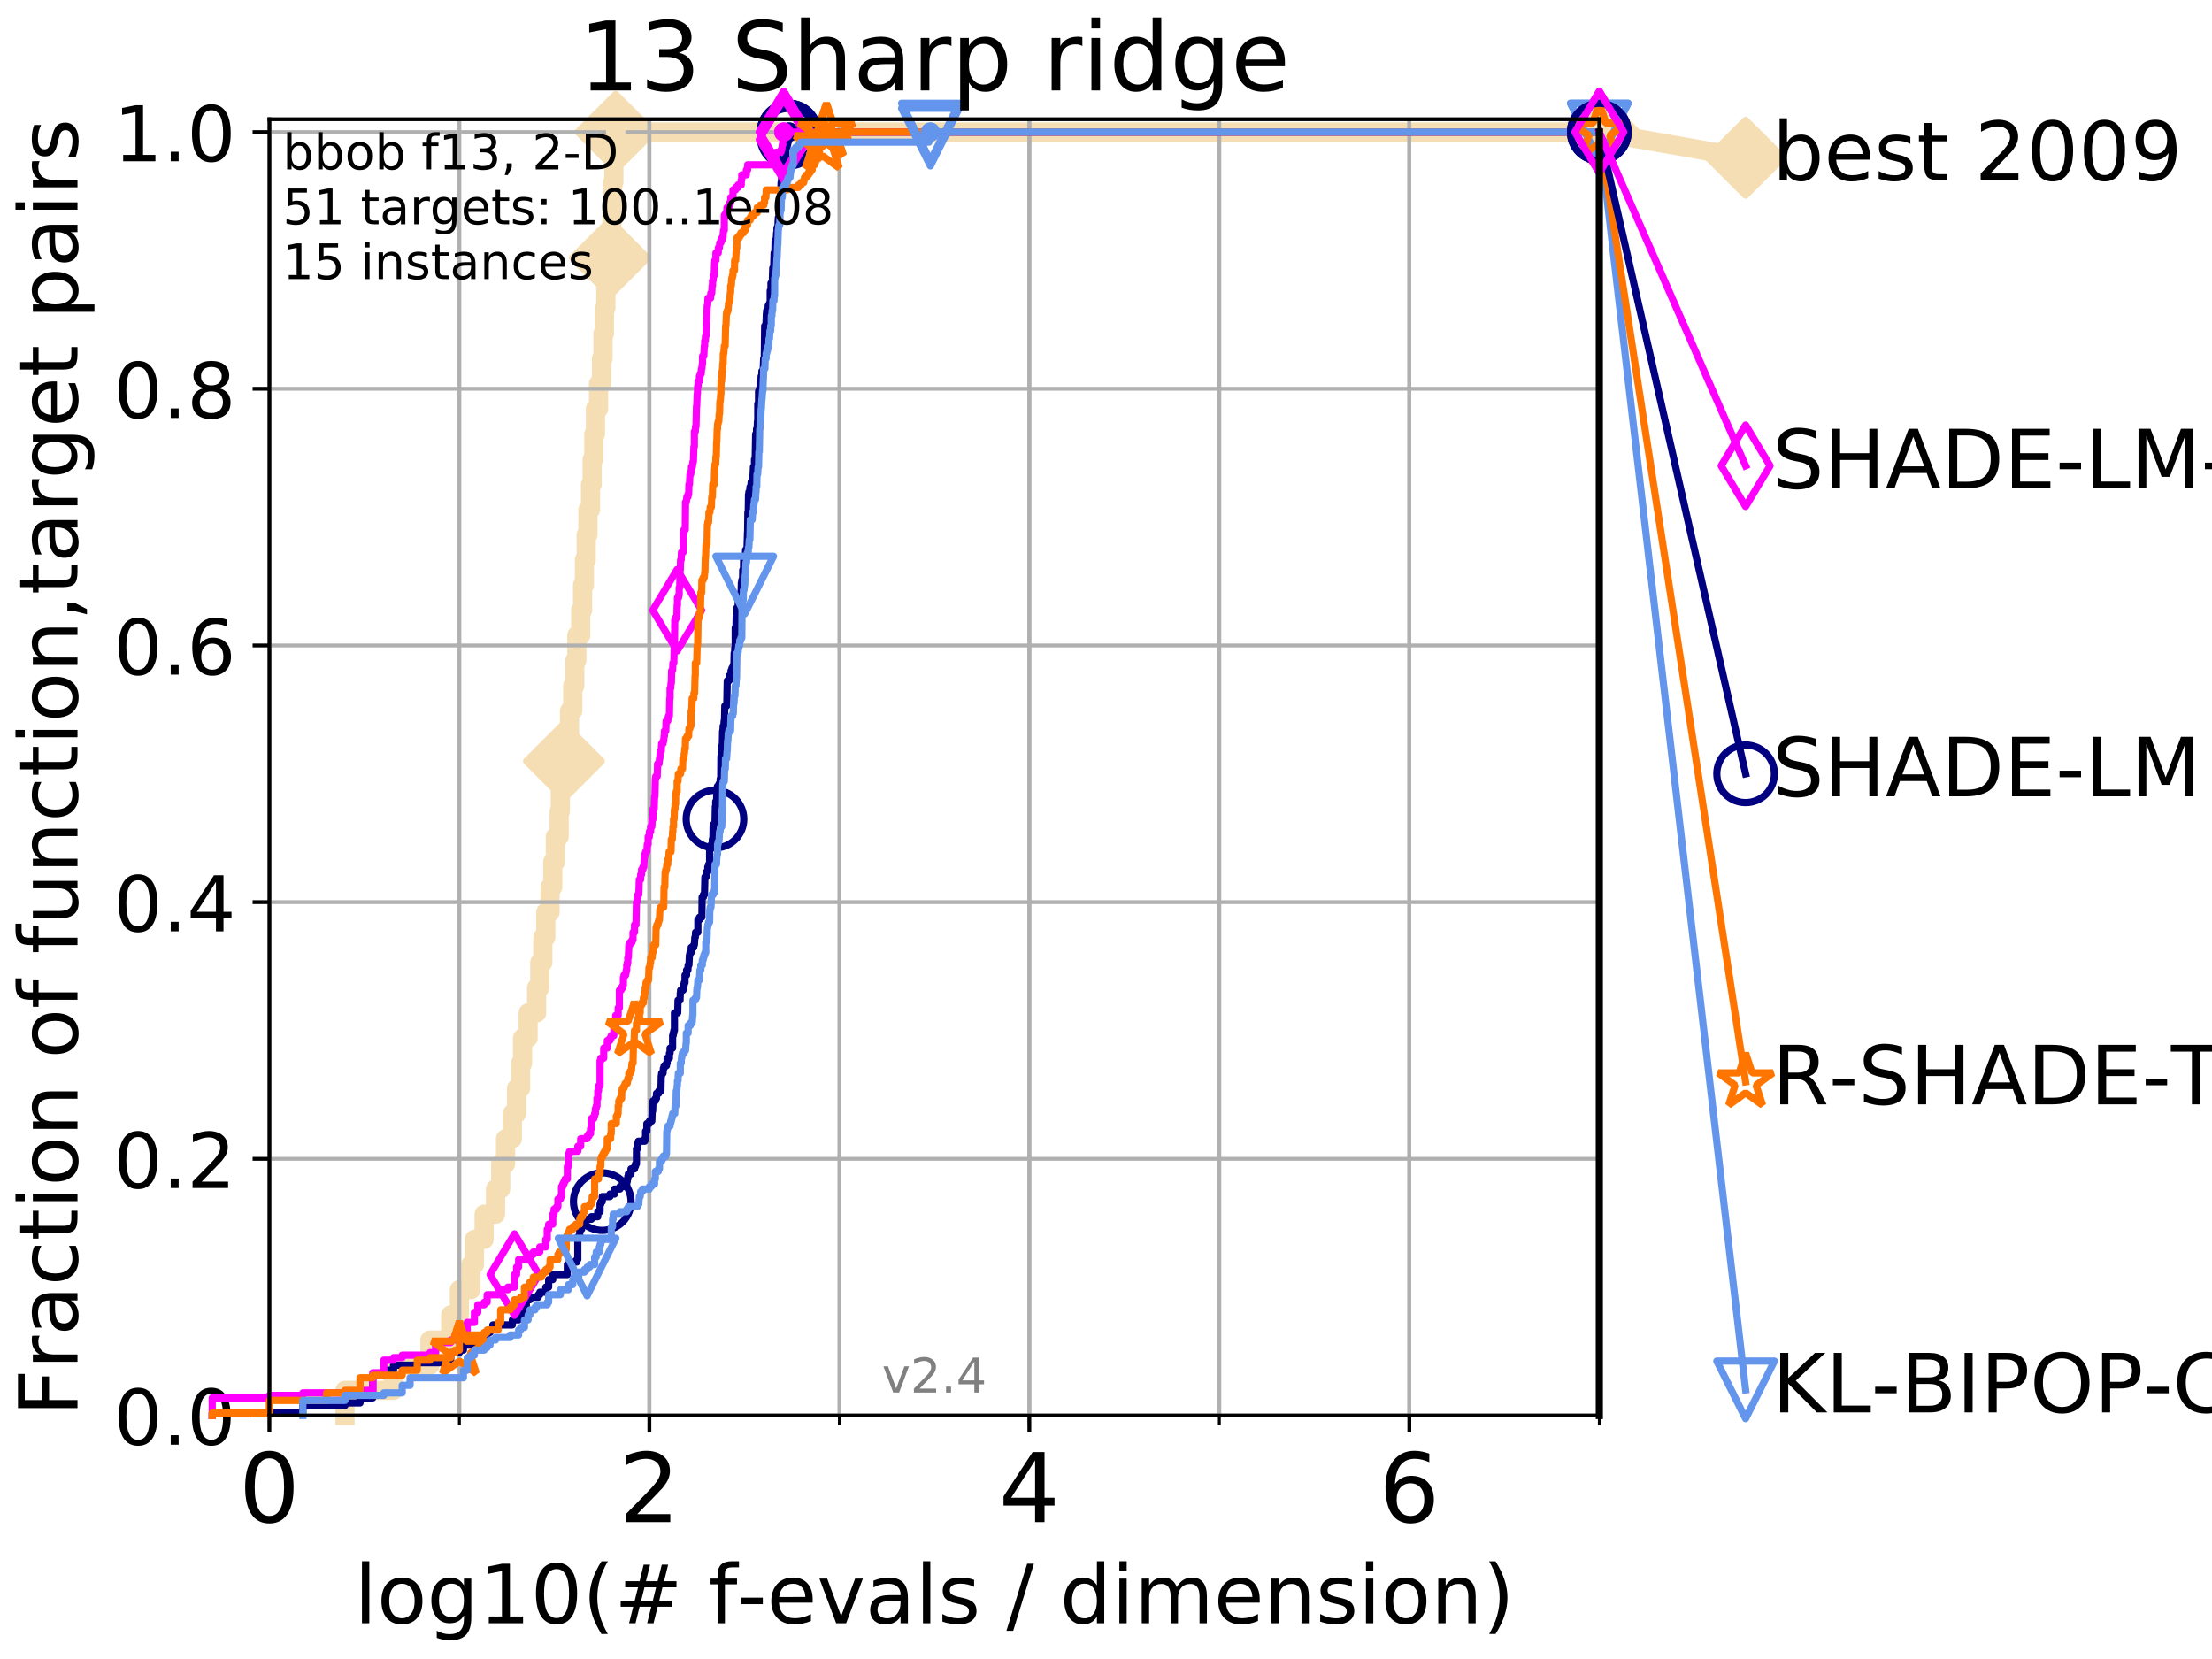 <?xml version="1.0" encoding="utf-8" standalone="no"?>
<!DOCTYPE svg PUBLIC "-//W3C//DTD SVG 1.1//EN"
  "http://www.w3.org/Graphics/SVG/1.1/DTD/svg11.dtd">
<!-- Created with matplotlib (http://matplotlib.org/) -->
<svg height="345.6pt" version="1.1" viewBox="0 0 460.8 345.6" width="460.8pt" xmlns="http://www.w3.org/2000/svg" xmlns:xlink="http://www.w3.org/1999/xlink">
 <defs>
  <style type="text/css">
*{stroke-linecap:butt;stroke-linejoin:round;}
  </style>
 </defs>
 <g id="figure_1">
  <g id="patch_1">
   <path d="M 0 345.6 
L 460.8 345.6 
L 460.8 0 
L 0 0 
z
" style="fill:#ffffff;"/>
  </g>
  <g id="axes_1">
   <g id="patch_2">
    <path d="M 56.12 294.88 
L 333.168 294.88 
L 333.168 24.84 
L 56.12 24.84 
z
" style="fill:#ffffff;"/>
   </g>
   <g id="line2d_1">
    <path d="M 71.87 294.88 
L 71.87 289.638 
L 81.973 289.638 
L 81.973 284.395 
L 89.568 284.395 
L 89.568 279.153 
L 93.887 279.153 
L 93.887 273.91 
L 95.698 273.91 
L 95.698 268.668 
L 98.101 268.668 
L 98.101 263.425 
L 98.832 263.425 
L 98.832 258.183 
L 100.857 258.183 
L 100.857 252.94 
L 103.231 252.94 
L 103.231 247.698 
L 104.306 247.698 
L 104.306 242.455 
L 105.317 242.455 
L 105.317 237.213 
L 106.731 237.213 
L 106.731 231.97 
L 107.613 231.97 
L 107.613 226.728 
L 108.451 226.728 
L 108.451 221.485 
L 108.856 221.485 
L 108.856 216.243 
L 110.015 216.243 
L 110.015 211 
L 111.788 211 
L 111.788 205.758 
L 112.45 205.758 
L 112.45 200.515 
L 113.086 200.515 
L 113.086 195.273 
L 113.7 195.273 
L 113.7 190.03 
L 114.582 190.03 
L 114.582 184.788 
L 115.146 184.788 
L 115.146 179.546 
L 115.691 179.546 
L 115.691 174.303 
L 116.479 174.303 
L 116.479 169.061 
L 116.733 169.061 
L 116.733 163.818 
L 117.475 163.818 
L 117.475 158.576 
L 118.187 158.576 
L 118.187 153.333 
L 118.645 153.333 
L 118.645 148.091 
L 119.311 148.091 
L 119.311 142.848 
L 119.74 142.848 
L 119.74 137.606 
L 120.16 137.606 
L 120.16 132.363 
L 120.969 132.363 
L 120.969 127.121 
L 121.359 127.121 
L 121.359 121.878 
L 121.741 121.878 
L 121.741 116.636 
L 122.115 116.636 
L 122.115 111.393 
L 122.481 111.393 
L 122.481 106.151 
L 123.015 106.151 
L 123.015 100.908 
L 123.362 100.908 
L 123.362 95.666 
L 123.703 95.666 
L 123.703 90.423 
L 124.036 90.423 
L 124.036 85.181 
L 124.685 85.181 
L 124.685 79.938 
L 125.31 79.938 
L 125.31 74.696 
L 125.615 74.696 
L 125.615 69.453 
L 125.913 69.453 
L 125.913 64.211 
L 126.207 64.211 
L 126.207 58.969 
L 126.78 58.969 
L 126.78 53.726 
L 127.06 53.726 
L 127.06 48.484 
L 127.471 48.484 
L 127.471 43.241 
L 127.606 43.241 
L 127.606 37.999 
L 127.872 37.999 
L 127.872 32.756 
L 128.264 32.756 
L 128.264 27.514 
L 333.168 27.514 
" style="fill:none;stroke:#f5deb3;stroke-linecap:square;stroke-width:4;"/>
   </g>
   <g id="line2d_2">
    <defs>
     <path d="M -0 7.778 
L 7.778 0 
L 0 -7.778 
L -7.778 -0 
z
" id="m5d42fd0aae" style="stroke:#f5deb3;stroke-linejoin:miter;stroke-width:1.5;"/>
    </defs>
    <g>
     <use style="fill:#f5deb3;stroke:#f5deb3;stroke-linejoin:miter;stroke-width:1.5;" x="117.475" xlink:href="#m5d42fd0aae" y="158.576"/>
     <use style="fill:#f5deb3;stroke:#f5deb3;stroke-linejoin:miter;stroke-width:1.5;" x="127.06" xlink:href="#m5d42fd0aae" y="53.726"/>
     <use style="fill:#f5deb3;stroke:#f5deb3;stroke-linejoin:miter;stroke-width:1.5;" x="128.264" xlink:href="#m5d42fd0aae" y="27.514"/>
     <use style="fill:#f5deb3;stroke:#f5deb3;stroke-linejoin:miter;stroke-width:1.5;" x="128.264" xlink:href="#m5d42fd0aae" y="27.514"/>
     <use style="fill:#f5deb3;stroke:#f5deb3;stroke-linejoin:miter;stroke-width:1.5;" x="333.168" xlink:href="#m5d42fd0aae" y="27.514"/>
    </g>
   </g>
   <g id="line2d_3">
    <path style="fill:none;stroke:#f5deb3;stroke-linecap:square;stroke-width:4;"/>
    <g/>
   </g>
   <g id="line2d_4">
    <path d="M 333.168 27.514 
L 363.643 32.861 
" style="fill:none;stroke:#f5deb3;stroke-linecap:square;stroke-width:4;"/>
    <g>
     <use style="fill:#f5deb3;stroke:#f5deb3;stroke-linejoin:miter;stroke-width:1.5;" x="333.168" xlink:href="#m5d42fd0aae" y="27.514"/>
     <use style="fill:#f5deb3;stroke:#f5deb3;stroke-linejoin:miter;stroke-width:1.5;" x="363.643" xlink:href="#m5d42fd0aae" y="32.861"/>
    </g>
   </g>
   <g id="matplotlib.axis_1">
    <g id="xtick_1">
     <g id="line2d_5">
      <path clip-path="url(#p6631196dc2)" d="M 56.12 294.88 
L 56.12 24.84 
" style="fill:none;stroke:#b0b0b0;stroke-linecap:square;stroke-width:0.8;"/>
     </g>
     <g id="line2d_6">
      <defs>
       <path d="M 0 0 
L 0 3.5 
" id="md107be923e" style="stroke:#000000;stroke-width:0.8;"/>
      </defs>
      <g>
       <use style="stroke:#000000;stroke-width:0.8;" x="56.12" xlink:href="#md107be923e" y="294.88"/>
      </g>
     </g>
     <g id="text_1">
      <!-- 0 -->
      <defs>
       <path d="M 31.781 66.406 
Q 24.172 66.406 20.328 58.906 
Q 16.5 51.422 16.5 36.375 
Q 16.5 21.391 20.328 13.891 
Q 24.172 6.391 31.781 6.391 
Q 39.453 6.391 43.281 13.891 
Q 47.125 21.391 47.125 36.375 
Q 47.125 51.422 43.281 58.906 
Q 39.453 66.406 31.781 66.406 
z
M 31.781 74.219 
Q 44.047 74.219 50.516 64.516 
Q 56.984 54.828 56.984 36.375 
Q 56.984 17.969 50.516 8.266 
Q 44.047 -1.422 31.781 -1.422 
Q 19.531 -1.422 13.062 8.266 
Q 6.594 17.969 6.594 36.375 
Q 6.594 54.828 13.062 64.516 
Q 19.531 74.219 31.781 74.219 
z
" id="DejaVuSans-30"/>
      </defs>
      <g transform="translate(49.758 317.077)scale(0.2 -0.2)">
       <use xlink:href="#DejaVuSans-30"/>
      </g>
     </g>
    </g>
    <g id="xtick_2">
     <g id="line2d_7">
      <path clip-path="url(#p6631196dc2)" d="M 135.277 294.88 
L 135.277 24.84 
" style="fill:none;stroke:#b0b0b0;stroke-linecap:square;stroke-width:0.8;"/>
     </g>
     <g id="line2d_8">
      <g>
       <use style="stroke:#000000;stroke-width:0.8;" x="135.277" xlink:href="#md107be923e" y="294.88"/>
      </g>
     </g>
     <g id="text_2">
      <!-- 2 -->
      <defs>
       <path d="M 19.188 8.297 
L 53.609 8.297 
L 53.609 0 
L 7.328 0 
L 7.328 8.297 
Q 12.938 14.109 22.625 23.891 
Q 32.328 33.688 34.812 36.531 
Q 39.547 41.844 41.422 45.531 
Q 43.312 49.219 43.312 52.781 
Q 43.312 58.594 39.234 62.25 
Q 35.156 65.922 28.609 65.922 
Q 23.969 65.922 18.812 64.312 
Q 13.672 62.703 7.812 59.422 
L 7.812 69.391 
Q 13.766 71.781 18.938 73 
Q 24.125 74.219 28.422 74.219 
Q 39.75 74.219 46.484 68.547 
Q 53.219 62.891 53.219 53.422 
Q 53.219 48.922 51.531 44.891 
Q 49.859 40.875 45.406 35.406 
Q 44.188 33.984 37.641 27.219 
Q 31.109 20.453 19.188 8.297 
z
" id="DejaVuSans-32"/>
      </defs>
      <g transform="translate(128.914 317.077)scale(0.2 -0.2)">
       <use xlink:href="#DejaVuSans-32"/>
      </g>
     </g>
    </g>
    <g id="xtick_3">
     <g id="line2d_9">
      <path clip-path="url(#p6631196dc2)" d="M 214.433 294.88 
L 214.433 24.84 
" style="fill:none;stroke:#b0b0b0;stroke-linecap:square;stroke-width:0.8;"/>
     </g>
     <g id="line2d_10">
      <g>
       <use style="stroke:#000000;stroke-width:0.8;" x="214.433" xlink:href="#md107be923e" y="294.88"/>
      </g>
     </g>
     <g id="text_3">
      <!-- 4 -->
      <defs>
       <path d="M 37.797 64.312 
L 12.891 25.391 
L 37.797 25.391 
z
M 35.203 72.906 
L 47.609 72.906 
L 47.609 25.391 
L 58.016 25.391 
L 58.016 17.188 
L 47.609 17.188 
L 47.609 0 
L 37.797 0 
L 37.797 17.188 
L 4.891 17.188 
L 4.891 26.703 
z
" id="DejaVuSans-34"/>
      </defs>
      <g transform="translate(208.071 317.077)scale(0.2 -0.2)">
       <use xlink:href="#DejaVuSans-34"/>
      </g>
     </g>
    </g>
    <g id="xtick_4">
     <g id="line2d_11">
      <path clip-path="url(#p6631196dc2)" d="M 293.59 294.88 
L 293.59 24.84 
" style="fill:none;stroke:#b0b0b0;stroke-linecap:square;stroke-width:0.8;"/>
     </g>
     <g id="line2d_12">
      <g>
       <use style="stroke:#000000;stroke-width:0.8;" x="293.59" xlink:href="#md107be923e" y="294.88"/>
      </g>
     </g>
     <g id="text_4">
      <!-- 6 -->
      <defs>
       <path d="M 33.016 40.375 
Q 26.375 40.375 22.484 35.828 
Q 18.609 31.297 18.609 23.391 
Q 18.609 15.531 22.484 10.953 
Q 26.375 6.391 33.016 6.391 
Q 39.656 6.391 43.531 10.953 
Q 47.406 15.531 47.406 23.391 
Q 47.406 31.297 43.531 35.828 
Q 39.656 40.375 33.016 40.375 
z
M 52.594 71.297 
L 52.594 62.312 
Q 48.875 64.062 45.094 64.984 
Q 41.312 65.922 37.594 65.922 
Q 27.828 65.922 22.672 59.328 
Q 17.531 52.734 16.797 39.406 
Q 19.672 43.656 24.016 45.922 
Q 28.375 48.188 33.594 48.188 
Q 44.578 48.188 50.953 41.516 
Q 57.328 34.859 57.328 23.391 
Q 57.328 12.156 50.688 5.359 
Q 44.047 -1.422 33.016 -1.422 
Q 20.359 -1.422 13.672 8.266 
Q 6.984 17.969 6.984 36.375 
Q 6.984 53.656 15.188 63.938 
Q 23.391 74.219 37.203 74.219 
Q 40.922 74.219 44.703 73.484 
Q 48.484 72.75 52.594 71.297 
z
" id="DejaVuSans-36"/>
      </defs>
      <g transform="translate(287.227 317.077)scale(0.2 -0.2)">
       <use xlink:href="#DejaVuSans-36"/>
      </g>
     </g>
    </g>
    <g id="xtick_5">
     <g id="line2d_13">
      <path clip-path="url(#p6631196dc2)" d="M 56.12 294.88 
L 56.12 24.84 
" style="fill:none;stroke:#b0b0b0;stroke-linecap:square;stroke-width:0.8;"/>
     </g>
     <g id="line2d_14">
      <defs>
       <path d="M 0 0 
L 0 2 
" id="ma26b2b7cf7" style="stroke:#000000;stroke-width:0.6;"/>
      </defs>
      <g>
       <use style="stroke:#000000;stroke-width:0.6;" x="56.12" xlink:href="#ma26b2b7cf7" y="294.88"/>
      </g>
     </g>
    </g>
    <g id="xtick_6">
     <g id="line2d_15">
      <path clip-path="url(#p6631196dc2)" d="M 95.698 294.88 
L 95.698 24.84 
" style="fill:none;stroke:#b0b0b0;stroke-linecap:square;stroke-width:0.8;"/>
     </g>
     <g id="line2d_16">
      <g>
       <use style="stroke:#000000;stroke-width:0.6;" x="95.698" xlink:href="#ma26b2b7cf7" y="294.88"/>
      </g>
     </g>
    </g>
    <g id="xtick_7">
     <g id="line2d_17">
      <path clip-path="url(#p6631196dc2)" d="M 135.277 294.88 
L 135.277 24.84 
" style="fill:none;stroke:#b0b0b0;stroke-linecap:square;stroke-width:0.8;"/>
     </g>
     <g id="line2d_18">
      <g>
       <use style="stroke:#000000;stroke-width:0.6;" x="135.277" xlink:href="#ma26b2b7cf7" y="294.88"/>
      </g>
     </g>
    </g>
    <g id="xtick_8">
     <g id="line2d_19">
      <path clip-path="url(#p6631196dc2)" d="M 174.855 294.88 
L 174.855 24.84 
" style="fill:none;stroke:#b0b0b0;stroke-linecap:square;stroke-width:0.8;"/>
     </g>
     <g id="line2d_20">
      <g>
       <use style="stroke:#000000;stroke-width:0.6;" x="174.855" xlink:href="#ma26b2b7cf7" y="294.88"/>
      </g>
     </g>
    </g>
    <g id="xtick_9">
     <g id="line2d_21">
      <path clip-path="url(#p6631196dc2)" d="M 214.433 294.88 
L 214.433 24.84 
" style="fill:none;stroke:#b0b0b0;stroke-linecap:square;stroke-width:0.8;"/>
     </g>
     <g id="line2d_22">
      <g>
       <use style="stroke:#000000;stroke-width:0.6;" x="214.433" xlink:href="#ma26b2b7cf7" y="294.88"/>
      </g>
     </g>
    </g>
    <g id="xtick_10">
     <g id="line2d_23">
      <path clip-path="url(#p6631196dc2)" d="M 254.011 294.88 
L 254.011 24.84 
" style="fill:none;stroke:#b0b0b0;stroke-linecap:square;stroke-width:0.8;"/>
     </g>
     <g id="line2d_24">
      <g>
       <use style="stroke:#000000;stroke-width:0.6;" x="254.011" xlink:href="#ma26b2b7cf7" y="294.88"/>
      </g>
     </g>
    </g>
    <g id="xtick_11">
     <g id="line2d_25">
      <path clip-path="url(#p6631196dc2)" d="M 293.59 294.88 
L 293.59 24.84 
" style="fill:none;stroke:#b0b0b0;stroke-linecap:square;stroke-width:0.8;"/>
     </g>
     <g id="line2d_26">
      <g>
       <use style="stroke:#000000;stroke-width:0.6;" x="293.59" xlink:href="#ma26b2b7cf7" y="294.88"/>
      </g>
     </g>
    </g>
    <g id="xtick_12">
     <g id="line2d_27">
      <path clip-path="url(#p6631196dc2)" d="M 333.168 294.88 
L 333.168 24.84 
" style="fill:none;stroke:#b0b0b0;stroke-linecap:square;stroke-width:0.8;"/>
     </g>
     <g id="line2d_28">
      <g>
       <use style="stroke:#000000;stroke-width:0.6;" x="333.168" xlink:href="#ma26b2b7cf7" y="294.88"/>
      </g>
     </g>
    </g>
    <g id="text_5">
     <!-- log10(# f-evals / dimension) -->
     <defs>
      <path d="M 9.422 75.984 
L 18.406 75.984 
L 18.406 0 
L 9.422 0 
z
" id="DejaVuSans-6c"/>
      <path d="M 30.609 48.391 
Q 23.391 48.391 19.188 42.75 
Q 14.984 37.109 14.984 27.297 
Q 14.984 17.484 19.156 11.844 
Q 23.344 6.203 30.609 6.203 
Q 37.797 6.203 41.984 11.859 
Q 46.188 17.531 46.188 27.297 
Q 46.188 37.016 41.984 42.703 
Q 37.797 48.391 30.609 48.391 
z
M 30.609 56 
Q 42.328 56 49.016 48.375 
Q 55.719 40.766 55.719 27.297 
Q 55.719 13.875 49.016 6.219 
Q 42.328 -1.422 30.609 -1.422 
Q 18.844 -1.422 12.172 6.219 
Q 5.516 13.875 5.516 27.297 
Q 5.516 40.766 12.172 48.375 
Q 18.844 56 30.609 56 
z
" id="DejaVuSans-6f"/>
      <path d="M 45.406 27.984 
Q 45.406 37.75 41.375 43.109 
Q 37.359 48.484 30.078 48.484 
Q 22.859 48.484 18.828 43.109 
Q 14.797 37.75 14.797 27.984 
Q 14.797 18.266 18.828 12.891 
Q 22.859 7.516 30.078 7.516 
Q 37.359 7.516 41.375 12.891 
Q 45.406 18.266 45.406 27.984 
z
M 54.391 6.781 
Q 54.391 -7.172 48.188 -13.984 
Q 42 -20.797 29.203 -20.797 
Q 24.469 -20.797 20.266 -20.094 
Q 16.062 -19.391 12.109 -17.922 
L 12.109 -9.188 
Q 16.062 -11.328 19.922 -12.344 
Q 23.781 -13.375 27.781 -13.375 
Q 36.625 -13.375 41.016 -8.766 
Q 45.406 -4.156 45.406 5.172 
L 45.406 9.625 
Q 42.625 4.781 38.281 2.391 
Q 33.938 0 27.875 0 
Q 17.828 0 11.672 7.656 
Q 5.516 15.328 5.516 27.984 
Q 5.516 40.672 11.672 48.328 
Q 17.828 56 27.875 56 
Q 33.938 56 38.281 53.609 
Q 42.625 51.219 45.406 46.391 
L 45.406 54.688 
L 54.391 54.688 
z
" id="DejaVuSans-67"/>
      <path d="M 12.406 8.297 
L 28.516 8.297 
L 28.516 63.922 
L 10.984 60.406 
L 10.984 69.391 
L 28.422 72.906 
L 38.281 72.906 
L 38.281 8.297 
L 54.391 8.297 
L 54.391 0 
L 12.406 0 
z
" id="DejaVuSans-31"/>
      <path d="M 31 75.875 
Q 24.469 64.656 21.281 53.656 
Q 18.109 42.672 18.109 31.391 
Q 18.109 20.125 21.312 9.062 
Q 24.516 -2 31 -13.188 
L 23.188 -13.188 
Q 15.875 -1.703 12.234 9.375 
Q 8.594 20.453 8.594 31.391 
Q 8.594 42.281 12.203 53.312 
Q 15.828 64.359 23.188 75.875 
z
" id="DejaVuSans-28"/>
      <path d="M 51.125 44 
L 36.922 44 
L 32.812 27.688 
L 47.125 27.688 
z
M 43.797 71.781 
L 38.719 51.516 
L 52.984 51.516 
L 58.109 71.781 
L 65.922 71.781 
L 60.891 51.516 
L 76.125 51.516 
L 76.125 44 
L 58.984 44 
L 54.984 27.688 
L 70.516 27.688 
L 70.516 20.219 
L 53.078 20.219 
L 48 0 
L 40.188 0 
L 45.219 20.219 
L 30.906 20.219 
L 25.875 0 
L 18.016 0 
L 23.094 20.219 
L 7.719 20.219 
L 7.719 27.688 
L 24.906 27.688 
L 29 44 
L 13.281 44 
L 13.281 51.516 
L 30.906 51.516 
L 35.891 71.781 
z
" id="DejaVuSans-23"/>
      <path id="DejaVuSans-20"/>
      <path d="M 37.109 75.984 
L 37.109 68.5 
L 28.516 68.5 
Q 23.688 68.5 21.797 66.547 
Q 19.922 64.594 19.922 59.516 
L 19.922 54.688 
L 34.719 54.688 
L 34.719 47.703 
L 19.922 47.703 
L 19.922 0 
L 10.891 0 
L 10.891 47.703 
L 2.297 47.703 
L 2.297 54.688 
L 10.891 54.688 
L 10.891 58.5 
Q 10.891 67.625 15.141 71.797 
Q 19.391 75.984 28.609 75.984 
z
" id="DejaVuSans-66"/>
      <path d="M 4.891 31.391 
L 31.203 31.391 
L 31.203 23.391 
L 4.891 23.391 
z
" id="DejaVuSans-2d"/>
      <path d="M 56.203 29.594 
L 56.203 25.203 
L 14.891 25.203 
Q 15.484 15.922 20.484 11.062 
Q 25.484 6.203 34.422 6.203 
Q 39.594 6.203 44.453 7.469 
Q 49.312 8.734 54.109 11.281 
L 54.109 2.781 
Q 49.266 0.734 44.188 -0.344 
Q 39.109 -1.422 33.891 -1.422 
Q 20.797 -1.422 13.156 6.188 
Q 5.516 13.812 5.516 26.812 
Q 5.516 40.234 12.766 48.109 
Q 20.016 56 32.328 56 
Q 43.359 56 49.781 48.891 
Q 56.203 41.797 56.203 29.594 
z
M 47.219 32.234 
Q 47.125 39.594 43.094 43.984 
Q 39.062 48.391 32.422 48.391 
Q 24.906 48.391 20.391 44.141 
Q 15.875 39.891 15.188 32.172 
z
" id="DejaVuSans-65"/>
      <path d="M 2.984 54.688 
L 12.5 54.688 
L 29.594 8.797 
L 46.688 54.688 
L 56.203 54.688 
L 35.688 0 
L 23.484 0 
z
" id="DejaVuSans-76"/>
      <path d="M 34.281 27.484 
Q 23.391 27.484 19.188 25 
Q 14.984 22.516 14.984 16.5 
Q 14.984 11.719 18.141 8.906 
Q 21.297 6.109 26.703 6.109 
Q 34.188 6.109 38.703 11.406 
Q 43.219 16.703 43.219 25.484 
L 43.219 27.484 
z
M 52.203 31.203 
L 52.203 0 
L 43.219 0 
L 43.219 8.297 
Q 40.141 3.328 35.547 0.953 
Q 30.953 -1.422 24.312 -1.422 
Q 15.922 -1.422 10.953 3.297 
Q 6 8.016 6 15.922 
Q 6 25.141 12.172 29.828 
Q 18.359 34.516 30.609 34.516 
L 43.219 34.516 
L 43.219 35.406 
Q 43.219 41.609 39.141 45 
Q 35.062 48.391 27.688 48.391 
Q 23 48.391 18.547 47.266 
Q 14.109 46.141 10.016 43.891 
L 10.016 52.203 
Q 14.938 54.109 19.578 55.047 
Q 24.219 56 28.609 56 
Q 40.484 56 46.344 49.844 
Q 52.203 43.703 52.203 31.203 
z
" id="DejaVuSans-61"/>
      <path d="M 44.281 53.078 
L 44.281 44.578 
Q 40.484 46.531 36.375 47.5 
Q 32.281 48.484 27.875 48.484 
Q 21.188 48.484 17.844 46.438 
Q 14.5 44.391 14.5 40.281 
Q 14.5 37.156 16.891 35.375 
Q 19.281 33.594 26.516 31.984 
L 29.594 31.297 
Q 39.156 29.25 43.188 25.516 
Q 47.219 21.781 47.219 15.094 
Q 47.219 7.469 41.188 3.016 
Q 35.156 -1.422 24.609 -1.422 
Q 20.219 -1.422 15.453 -0.562 
Q 10.688 0.297 5.422 2 
L 5.422 11.281 
Q 10.406 8.688 15.234 7.391 
Q 20.062 6.109 24.812 6.109 
Q 31.156 6.109 34.562 8.281 
Q 37.984 10.453 37.984 14.406 
Q 37.984 18.062 35.516 20.016 
Q 33.062 21.969 24.703 23.781 
L 21.578 24.516 
Q 13.234 26.266 9.516 29.906 
Q 5.812 33.547 5.812 39.891 
Q 5.812 47.609 11.281 51.797 
Q 16.75 56 26.812 56 
Q 31.781 56 36.172 55.266 
Q 40.578 54.547 44.281 53.078 
z
" id="DejaVuSans-73"/>
      <path d="M 25.391 72.906 
L 33.688 72.906 
L 8.297 -9.281 
L 0 -9.281 
z
" id="DejaVuSans-2f"/>
      <path d="M 45.406 46.391 
L 45.406 75.984 
L 54.391 75.984 
L 54.391 0 
L 45.406 0 
L 45.406 8.203 
Q 42.578 3.328 38.25 0.953 
Q 33.938 -1.422 27.875 -1.422 
Q 17.969 -1.422 11.734 6.484 
Q 5.516 14.406 5.516 27.297 
Q 5.516 40.188 11.734 48.094 
Q 17.969 56 27.875 56 
Q 33.938 56 38.25 53.625 
Q 42.578 51.266 45.406 46.391 
z
M 14.797 27.297 
Q 14.797 17.391 18.875 11.75 
Q 22.953 6.109 30.078 6.109 
Q 37.203 6.109 41.297 11.75 
Q 45.406 17.391 45.406 27.297 
Q 45.406 37.203 41.297 42.844 
Q 37.203 48.484 30.078 48.484 
Q 22.953 48.484 18.875 42.844 
Q 14.797 37.203 14.797 27.297 
z
" id="DejaVuSans-64"/>
      <path d="M 9.422 54.688 
L 18.406 54.688 
L 18.406 0 
L 9.422 0 
z
M 9.422 75.984 
L 18.406 75.984 
L 18.406 64.594 
L 9.422 64.594 
z
" id="DejaVuSans-69"/>
      <path d="M 52 44.188 
Q 55.375 50.25 60.062 53.125 
Q 64.75 56 71.094 56 
Q 79.641 56 84.281 50.016 
Q 88.922 44.047 88.922 33.016 
L 88.922 0 
L 79.891 0 
L 79.891 32.719 
Q 79.891 40.578 77.094 44.375 
Q 74.312 48.188 68.609 48.188 
Q 61.625 48.188 57.562 43.547 
Q 53.516 38.922 53.516 30.906 
L 53.516 0 
L 44.484 0 
L 44.484 32.719 
Q 44.484 40.625 41.703 44.406 
Q 38.922 48.188 33.109 48.188 
Q 26.219 48.188 22.156 43.531 
Q 18.109 38.875 18.109 30.906 
L 18.109 0 
L 9.078 0 
L 9.078 54.688 
L 18.109 54.688 
L 18.109 46.188 
Q 21.188 51.219 25.484 53.609 
Q 29.781 56 35.688 56 
Q 41.656 56 45.828 52.969 
Q 50 49.953 52 44.188 
z
" id="DejaVuSans-6d"/>
      <path d="M 54.891 33.016 
L 54.891 0 
L 45.906 0 
L 45.906 32.719 
Q 45.906 40.484 42.875 44.328 
Q 39.844 48.188 33.797 48.188 
Q 26.516 48.188 22.312 43.547 
Q 18.109 38.922 18.109 30.906 
L 18.109 0 
L 9.078 0 
L 9.078 54.688 
L 18.109 54.688 
L 18.109 46.188 
Q 21.344 51.125 25.703 53.562 
Q 30.078 56 35.797 56 
Q 45.219 56 50.047 50.172 
Q 54.891 44.344 54.891 33.016 
z
" id="DejaVuSans-6e"/>
      <path d="M 8.016 75.875 
L 15.828 75.875 
Q 23.141 64.359 26.781 53.312 
Q 30.422 42.281 30.422 31.391 
Q 30.422 20.453 26.781 9.375 
Q 23.141 -1.703 15.828 -13.188 
L 8.016 -13.188 
Q 14.5 -2 17.703 9.062 
Q 20.906 20.125 20.906 31.391 
Q 20.906 42.672 17.703 53.656 
Q 14.5 64.656 8.016 75.875 
z
" id="DejaVuSans-29"/>
     </defs>
     <g transform="translate(73.803 338.154)scale(0.17 -0.17)">
      <use xlink:href="#DejaVuSans-6c"/>
      <use x="27.783" xlink:href="#DejaVuSans-6f"/>
      <use x="88.965" xlink:href="#DejaVuSans-67"/>
      <use x="152.441" xlink:href="#DejaVuSans-31"/>
      <use x="216.064" xlink:href="#DejaVuSans-30"/>
      <use x="279.688" xlink:href="#DejaVuSans-28"/>
      <use x="318.701" xlink:href="#DejaVuSans-23"/>
      <use x="402.49" xlink:href="#DejaVuSans-20"/>
      <use x="434.277" xlink:href="#DejaVuSans-66"/>
      <use x="469.404" xlink:href="#DejaVuSans-2d"/>
      <use x="505.488" xlink:href="#DejaVuSans-65"/>
      <use x="567.012" xlink:href="#DejaVuSans-76"/>
      <use x="626.191" xlink:href="#DejaVuSans-61"/>
      <use x="687.471" xlink:href="#DejaVuSans-6c"/>
      <use x="715.254" xlink:href="#DejaVuSans-73"/>
      <use x="767.354" xlink:href="#DejaVuSans-20"/>
      <use x="799.141" xlink:href="#DejaVuSans-2f"/>
      <use x="832.832" xlink:href="#DejaVuSans-20"/>
      <use x="864.619" xlink:href="#DejaVuSans-64"/>
      <use x="928.096" xlink:href="#DejaVuSans-69"/>
      <use x="955.879" xlink:href="#DejaVuSans-6d"/>
      <use x="1053.291" xlink:href="#DejaVuSans-65"/>
      <use x="1114.814" xlink:href="#DejaVuSans-6e"/>
      <use x="1178.193" xlink:href="#DejaVuSans-73"/>
      <use x="1230.293" xlink:href="#DejaVuSans-69"/>
      <use x="1258.076" xlink:href="#DejaVuSans-6f"/>
      <use x="1319.258" xlink:href="#DejaVuSans-6e"/>
      <use x="1382.637" xlink:href="#DejaVuSans-29"/>
     </g>
    </g>
   </g>
   <g id="matplotlib.axis_2">
    <g id="ytick_1">
     <g id="line2d_29">
      <path clip-path="url(#p6631196dc2)" d="M 56.12 294.88 
L 333.168 294.88 
" style="fill:none;stroke:#b0b0b0;stroke-linecap:square;stroke-width:0.8;"/>
     </g>
     <g id="line2d_30">
      <defs>
       <path d="M 0 0 
L -3.5 0 
" id="m8fca730fc0" style="stroke:#000000;stroke-width:0.8;"/>
      </defs>
      <g>
       <use style="stroke:#000000;stroke-width:0.8;" x="56.12" xlink:href="#m8fca730fc0" y="294.88"/>
      </g>
     </g>
     <g id="text_6">
      <!-- 0.0 -->
      <defs>
       <path d="M 10.688 12.406 
L 21 12.406 
L 21 0 
L 10.688 0 
z
" id="DejaVuSans-2e"/>
      </defs>
      <g transform="translate(23.675 300.959)scale(0.16 -0.16)">
       <use xlink:href="#DejaVuSans-30"/>
       <use x="63.623" xlink:href="#DejaVuSans-2e"/>
       <use x="95.41" xlink:href="#DejaVuSans-30"/>
      </g>
     </g>
    </g>
    <g id="ytick_2">
     <g id="line2d_31">
      <path clip-path="url(#p6631196dc2)" d="M 56.12 241.407 
L 333.168 241.407 
" style="fill:none;stroke:#b0b0b0;stroke-linecap:square;stroke-width:0.8;"/>
     </g>
     <g id="line2d_32">
      <g>
       <use style="stroke:#000000;stroke-width:0.8;" x="56.12" xlink:href="#m8fca730fc0" y="241.407"/>
      </g>
     </g>
     <g id="text_7">
      <!-- 0.2 -->
      <g transform="translate(23.675 247.485)scale(0.16 -0.16)">
       <use xlink:href="#DejaVuSans-30"/>
       <use x="63.623" xlink:href="#DejaVuSans-2e"/>
       <use x="95.41" xlink:href="#DejaVuSans-32"/>
      </g>
     </g>
    </g>
    <g id="ytick_3">
     <g id="line2d_33">
      <path clip-path="url(#p6631196dc2)" d="M 56.12 187.933 
L 333.168 187.933 
" style="fill:none;stroke:#b0b0b0;stroke-linecap:square;stroke-width:0.8;"/>
     </g>
     <g id="line2d_34">
      <g>
       <use style="stroke:#000000;stroke-width:0.8;" x="56.12" xlink:href="#m8fca730fc0" y="187.933"/>
      </g>
     </g>
     <g id="text_8">
      <!-- 0.4 -->
      <g transform="translate(23.675 194.012)scale(0.16 -0.16)">
       <use xlink:href="#DejaVuSans-30"/>
       <use x="63.623" xlink:href="#DejaVuSans-2e"/>
       <use x="95.41" xlink:href="#DejaVuSans-34"/>
      </g>
     </g>
    </g>
    <g id="ytick_4">
     <g id="line2d_35">
      <path clip-path="url(#p6631196dc2)" d="M 56.12 134.46 
L 333.168 134.46 
" style="fill:none;stroke:#b0b0b0;stroke-linecap:square;stroke-width:0.8;"/>
     </g>
     <g id="line2d_36">
      <g>
       <use style="stroke:#000000;stroke-width:0.8;" x="56.12" xlink:href="#m8fca730fc0" y="134.46"/>
      </g>
     </g>
     <g id="text_9">
      <!-- 0.6 -->
      <g transform="translate(23.675 140.539)scale(0.16 -0.16)">
       <use xlink:href="#DejaVuSans-30"/>
       <use x="63.623" xlink:href="#DejaVuSans-2e"/>
       <use x="95.41" xlink:href="#DejaVuSans-36"/>
      </g>
     </g>
    </g>
    <g id="ytick_5">
     <g id="line2d_37">
      <path clip-path="url(#p6631196dc2)" d="M 56.12 80.987 
L 333.168 80.987 
" style="fill:none;stroke:#b0b0b0;stroke-linecap:square;stroke-width:0.8;"/>
     </g>
     <g id="line2d_38">
      <g>
       <use style="stroke:#000000;stroke-width:0.8;" x="56.12" xlink:href="#m8fca730fc0" y="80.987"/>
      </g>
     </g>
     <g id="text_10">
      <!-- 0.8 -->
      <defs>
       <path d="M 31.781 34.625 
Q 24.75 34.625 20.719 30.859 
Q 16.703 27.094 16.703 20.516 
Q 16.703 13.922 20.719 10.156 
Q 24.75 6.391 31.781 6.391 
Q 38.812 6.391 42.859 10.172 
Q 46.922 13.969 46.922 20.516 
Q 46.922 27.094 42.891 30.859 
Q 38.875 34.625 31.781 34.625 
z
M 21.922 38.812 
Q 15.578 40.375 12.031 44.719 
Q 8.5 49.078 8.5 55.328 
Q 8.5 64.062 14.719 69.141 
Q 20.953 74.219 31.781 74.219 
Q 42.672 74.219 48.875 69.141 
Q 55.078 64.062 55.078 55.328 
Q 55.078 49.078 51.531 44.719 
Q 48 40.375 41.703 38.812 
Q 48.828 37.156 52.797 32.312 
Q 56.781 27.484 56.781 20.516 
Q 56.781 9.906 50.312 4.234 
Q 43.844 -1.422 31.781 -1.422 
Q 19.734 -1.422 13.25 4.234 
Q 6.781 9.906 6.781 20.516 
Q 6.781 27.484 10.781 32.312 
Q 14.797 37.156 21.922 38.812 
z
M 18.312 54.391 
Q 18.312 48.734 21.844 45.562 
Q 25.391 42.391 31.781 42.391 
Q 38.141 42.391 41.719 45.562 
Q 45.312 48.734 45.312 54.391 
Q 45.312 60.062 41.719 63.234 
Q 38.141 66.406 31.781 66.406 
Q 25.391 66.406 21.844 63.234 
Q 18.312 60.062 18.312 54.391 
z
" id="DejaVuSans-38"/>
      </defs>
      <g transform="translate(23.675 87.066)scale(0.16 -0.16)">
       <use xlink:href="#DejaVuSans-30"/>
       <use x="63.623" xlink:href="#DejaVuSans-2e"/>
       <use x="95.41" xlink:href="#DejaVuSans-38"/>
      </g>
     </g>
    </g>
    <g id="ytick_6">
     <g id="line2d_39">
      <path clip-path="url(#p6631196dc2)" d="M 56.12 27.514 
L 333.168 27.514 
" style="fill:none;stroke:#b0b0b0;stroke-linecap:square;stroke-width:0.8;"/>
     </g>
     <g id="line2d_40">
      <g>
       <use style="stroke:#000000;stroke-width:0.8;" x="56.12" xlink:href="#m8fca730fc0" y="27.514"/>
      </g>
     </g>
     <g id="text_11">
      <!-- 1.0 -->
      <g transform="translate(23.675 33.592)scale(0.16 -0.16)">
       <use xlink:href="#DejaVuSans-31"/>
       <use x="63.623" xlink:href="#DejaVuSans-2e"/>
       <use x="95.41" xlink:href="#DejaVuSans-30"/>
      </g>
     </g>
    </g>
    <g id="text_12">
     <!-- Fraction of function,target pairs -->
     <defs>
      <path d="M 9.812 72.906 
L 51.703 72.906 
L 51.703 64.594 
L 19.672 64.594 
L 19.672 43.109 
L 48.578 43.109 
L 48.578 34.812 
L 19.672 34.812 
L 19.672 0 
L 9.812 0 
z
" id="DejaVuSans-46"/>
      <path d="M 41.109 46.297 
Q 39.594 47.172 37.812 47.578 
Q 36.031 48 33.891 48 
Q 26.266 48 22.188 43.047 
Q 18.109 38.094 18.109 28.812 
L 18.109 0 
L 9.078 0 
L 9.078 54.688 
L 18.109 54.688 
L 18.109 46.188 
Q 20.953 51.172 25.484 53.578 
Q 30.031 56 36.531 56 
Q 37.453 56 38.578 55.875 
Q 39.703 55.766 41.062 55.516 
z
" id="DejaVuSans-72"/>
      <path d="M 48.781 52.594 
L 48.781 44.188 
Q 44.969 46.297 41.141 47.344 
Q 37.312 48.391 33.406 48.391 
Q 24.656 48.391 19.812 42.844 
Q 14.984 37.312 14.984 27.297 
Q 14.984 17.281 19.812 11.734 
Q 24.656 6.203 33.406 6.203 
Q 37.312 6.203 41.141 7.25 
Q 44.969 8.297 48.781 10.406 
L 48.781 2.094 
Q 45.016 0.344 40.984 -0.531 
Q 36.969 -1.422 32.422 -1.422 
Q 20.062 -1.422 12.781 6.344 
Q 5.516 14.109 5.516 27.297 
Q 5.516 40.672 12.859 48.328 
Q 20.219 56 33.016 56 
Q 37.156 56 41.109 55.141 
Q 45.062 54.297 48.781 52.594 
z
" id="DejaVuSans-63"/>
      <path d="M 18.312 70.219 
L 18.312 54.688 
L 36.812 54.688 
L 36.812 47.703 
L 18.312 47.703 
L 18.312 18.016 
Q 18.312 11.328 20.141 9.422 
Q 21.969 7.516 27.594 7.516 
L 36.812 7.516 
L 36.812 0 
L 27.594 0 
Q 17.188 0 13.234 3.875 
Q 9.281 7.766 9.281 18.016 
L 9.281 47.703 
L 2.688 47.703 
L 2.688 54.688 
L 9.281 54.688 
L 9.281 70.219 
z
" id="DejaVuSans-74"/>
      <path d="M 8.5 21.578 
L 8.5 54.688 
L 17.484 54.688 
L 17.484 21.922 
Q 17.484 14.156 20.5 10.266 
Q 23.531 6.391 29.594 6.391 
Q 36.859 6.391 41.078 11.031 
Q 45.312 15.672 45.312 23.688 
L 45.312 54.688 
L 54.297 54.688 
L 54.297 0 
L 45.312 0 
L 45.312 8.406 
Q 42.047 3.422 37.719 1 
Q 33.406 -1.422 27.688 -1.422 
Q 18.266 -1.422 13.375 4.438 
Q 8.5 10.297 8.5 21.578 
z
M 31.109 56 
z
" id="DejaVuSans-75"/>
      <path d="M 11.719 12.406 
L 22.016 12.406 
L 22.016 4 
L 14.016 -11.625 
L 7.719 -11.625 
L 11.719 4 
z
" id="DejaVuSans-2c"/>
      <path d="M 18.109 8.203 
L 18.109 -20.797 
L 9.078 -20.797 
L 9.078 54.688 
L 18.109 54.688 
L 18.109 46.391 
Q 20.953 51.266 25.266 53.625 
Q 29.594 56 35.594 56 
Q 45.562 56 51.781 48.094 
Q 58.016 40.188 58.016 27.297 
Q 58.016 14.406 51.781 6.484 
Q 45.562 -1.422 35.594 -1.422 
Q 29.594 -1.422 25.266 0.953 
Q 20.953 3.328 18.109 8.203 
z
M 48.688 27.297 
Q 48.688 37.203 44.609 42.844 
Q 40.531 48.484 33.406 48.484 
Q 26.266 48.484 22.188 42.844 
Q 18.109 37.203 18.109 27.297 
Q 18.109 17.391 22.188 11.75 
Q 26.266 6.109 33.406 6.109 
Q 40.531 6.109 44.609 11.75 
Q 48.688 17.391 48.688 27.297 
z
" id="DejaVuSans-70"/>
     </defs>
     <g transform="translate(16.14 294.999)rotate(-90)scale(0.17 -0.17)">
      <use xlink:href="#DejaVuSans-46"/>
      <use x="57.41" xlink:href="#DejaVuSans-72"/>
      <use x="98.523" xlink:href="#DejaVuSans-61"/>
      <use x="159.803" xlink:href="#DejaVuSans-63"/>
      <use x="214.783" xlink:href="#DejaVuSans-74"/>
      <use x="253.992" xlink:href="#DejaVuSans-69"/>
      <use x="281.775" xlink:href="#DejaVuSans-6f"/>
      <use x="342.957" xlink:href="#DejaVuSans-6e"/>
      <use x="406.336" xlink:href="#DejaVuSans-20"/>
      <use x="438.123" xlink:href="#DejaVuSans-6f"/>
      <use x="499.305" xlink:href="#DejaVuSans-66"/>
      <use x="534.51" xlink:href="#DejaVuSans-20"/>
      <use x="566.297" xlink:href="#DejaVuSans-66"/>
      <use x="601.502" xlink:href="#DejaVuSans-75"/>
      <use x="664.881" xlink:href="#DejaVuSans-6e"/>
      <use x="728.26" xlink:href="#DejaVuSans-63"/>
      <use x="783.24" xlink:href="#DejaVuSans-74"/>
      <use x="822.449" xlink:href="#DejaVuSans-69"/>
      <use x="850.232" xlink:href="#DejaVuSans-6f"/>
      <use x="911.414" xlink:href="#DejaVuSans-6e"/>
      <use x="974.793" xlink:href="#DejaVuSans-2c"/>
      <use x="1006.58" xlink:href="#DejaVuSans-74"/>
      <use x="1045.789" xlink:href="#DejaVuSans-61"/>
      <use x="1107.068" xlink:href="#DejaVuSans-72"/>
      <use x="1148.166" xlink:href="#DejaVuSans-67"/>
      <use x="1211.643" xlink:href="#DejaVuSans-65"/>
      <use x="1273.166" xlink:href="#DejaVuSans-74"/>
      <use x="1312.375" xlink:href="#DejaVuSans-20"/>
      <use x="1344.162" xlink:href="#DejaVuSans-70"/>
      <use x="1407.639" xlink:href="#DejaVuSans-61"/>
      <use x="1468.918" xlink:href="#DejaVuSans-69"/>
      <use x="1496.701" xlink:href="#DejaVuSans-72"/>
      <use x="1537.814" xlink:href="#DejaVuSans-73"/>
     </g>
    </g>
   </g>
   <g id="line2d_41">
    <defs>
     <path d="M 0 1.5 
C 0.398 1.5 0.779 1.342 1.061 1.061 
C 1.342 0.779 1.5 0.398 1.5 0 
C 1.5 -0.398 1.342 -0.779 1.061 -1.061 
C 0.779 -1.342 0.398 -1.5 0 -1.5 
C -0.398 -1.5 -0.779 -1.342 -1.061 -1.061 
C -1.342 -0.779 -1.5 -0.398 -1.5 0 
C -1.5 0.398 -1.342 0.779 -1.061 1.061 
C -0.779 1.342 -0.398 1.5 0 1.5 
z
" id="m1d57d38911" style="stroke:#f5deb3;"/>
    </defs>
    <g>
     <use style="fill:#f5deb3;stroke:#f5deb3;" x="128.264" xlink:href="#m1d57d38911" y="27.514"/>
     <use style="fill:#f5deb3;stroke:#f5deb3;" x="128.264" xlink:href="#m1d57d38911" y="27.514"/>
    </g>
   </g>
   <g id="line2d_42">
    <defs>
     <path d="M 0 1.5 
C 0.398 1.5 0.779 1.342 1.061 1.061 
C 1.342 0.779 1.5 0.398 1.5 0 
C 1.5 -0.398 1.342 -0.779 1.061 -1.061 
C 0.779 -1.342 0.398 -1.5 0 -1.5 
C -0.398 -1.5 -0.779 -1.342 -1.061 -1.061 
C -1.342 -0.779 -1.5 -0.398 -1.5 0 
C -1.5 0.398 -1.342 0.779 -1.061 1.061 
C -0.779 1.342 -0.398 1.5 0 1.5 
z
" id="m2a8e19b35b" style="stroke:#000080;"/>
    </defs>
    <g>
     <use style="fill:#000080;stroke:#000080;" x="164.375" xlink:href="#m2a8e19b35b" y="27.514"/>
     <use style="fill:#000080;stroke:#000080;" x="164.375" xlink:href="#m2a8e19b35b" y="27.514"/>
    </g>
   </g>
   <g id="line2d_43">
    <path d="M 44.206 294.88 
L 44.206 294.356 
L 63.089 294.356 
L 63.089 292.783 
L 71.87 292.783 
L 71.87 292.259 
L 75.004 292.259 
L 75.004 291.21 
L 77.653 291.21 
L 77.653 286.492 
L 79.949 286.492 
L 79.949 285.444 
L 81.973 285.444 
L 81.973 284.395 
L 86.918 284.395 
L 86.918 283.871 
L 92.905 283.871 
L 92.905 283.347 
L 93.887 283.347 
L 93.887 281.774 
L 95.698 281.774 
L 95.698 281.25 
L 96.537 281.25 
L 96.537 280.201 
L 98.101 280.201 
L 98.101 279.677 
L 100.857 279.677 
L 100.857 278.104 
L 101.482 278.104 
L 101.482 277.58 
L 102.085 277.58 
L 102.085 277.056 
L 102.668 277.056 
L 102.668 276.007 
L 106.731 276.007 
L 106.731 274.959 
L 108.037 274.959 
L 108.037 274.434 
L 108.856 274.434 
L 108.856 273.386 
L 109.637 273.386 
L 109.637 270.765 
L 110.385 270.765 
L 110.385 270.24 
L 112.122 270.24 
L 112.122 269.716 
L 112.45 269.716 
L 112.45 269.192 
L 113.7 269.192 
L 113.7 268.143 
L 114.293 268.143 
L 114.293 266.571 
L 115.146 266.571 
L 115.146 265.522 
L 118.187 265.522 
L 118.187 263.425 
L 119.311 263.425 
L 119.311 262.901 
L 120.16 262.901 
L 120.16 262.377 
L 120.365 262.377 
L 120.365 257.658 
L 120.77 257.658 
L 120.77 256.086 
L 121.165 256.086 
L 121.165 255.037 
L 121.359 255.037 
L 121.359 254.513 
L 121.929 254.513 
L 121.929 253.989 
L 123.19 253.989 
L 123.19 253.464 
L 124.525 253.464 
L 124.525 252.416 
L 125.001 252.416 
L 125.001 250.843 
L 125.156 250.843 
L 125.156 250.319 
L 125.463 250.319 
L 125.463 249.27 
L 127.06 249.27 
L 127.06 248.746 
L 128.004 248.746 
L 128.004 247.698 
L 129.146 247.698 
L 129.146 247.173 
L 130.559 247.173 
L 130.559 246.125 
L 130.672 246.125 
L 130.672 245.601 
L 130.784 245.601 
L 130.784 245.076 
L 130.895 245.076 
L 130.895 244.552 
L 131.441 244.552 
L 131.441 243.504 
L 132.177 243.504 
L 132.177 242.979 
L 132.382 242.979 
L 132.382 242.455 
L 132.584 242.455 
L 132.584 239.31 
L 132.784 239.31 
L 132.784 238.261 
L 132.981 238.261 
L 132.981 237.737 
L 134.304 237.737 
L 134.304 237.213 
L 134.485 237.213 
L 134.485 235.64 
L 134.753 235.64 
L 134.753 234.067 
L 135.277 234.067 
L 135.277 233.543 
L 135.785 233.543 
L 135.868 231.446 
L 135.951 231.446 
L 136.033 229.349 
L 136.52 229.349 
L 136.52 228.825 
L 136.758 228.825 
L 136.758 227.776 
L 137.225 227.776 
L 137.225 227.252 
L 137.679 227.252 
L 137.753 224.107 
L 137.828 224.107 
L 137.828 223.582 
L 138.122 223.582 
L 138.194 222.534 
L 138.339 222.534 
L 138.339 222.01 
L 138.835 222.01 
L 138.835 221.485 
L 138.974 221.485 
L 138.974 220.437 
L 139.452 220.437 
L 139.452 219.388 
L 139.587 219.388 
L 139.587 218.34 
L 140.114 218.34 
L 140.114 215.719 
L 140.243 215.719 
L 140.243 215.194 
L 140.371 215.194 
L 140.371 214.67 
L 140.499 214.67 
L 140.499 211 
L 141.182 211 
L 141.243 208.379 
L 141.663 208.379 
L 141.722 206.806 
L 141.781 206.806 
L 141.781 206.282 
L 142.303 206.282 
L 142.36 205.234 
L 142.53 205.234 
L 142.53 204.709 
L 142.698 204.709 
L 142.698 203.137 
L 143.03 203.137 
L 143.03 202.088 
L 143.301 202.088 
L 143.355 201.04 
L 143.516 201.04 
L 143.622 198.943 
L 143.727 198.943 
L 143.727 198.418 
L 143.988 198.418 
L 143.988 197.37 
L 144.498 197.37 
L 144.498 196.846 
L 144.648 196.846 
L 144.748 195.273 
L 144.846 195.273 
L 144.896 194.224 
L 145.38 194.224 
L 145.38 191.603 
L 145.711 191.603 
L 145.711 191.079 
L 146.218 191.079 
L 146.264 186.885 
L 146.534 186.885 
L 146.534 186.361 
L 146.756 186.361 
L 146.844 182.691 
L 147.105 182.691 
L 147.148 181.642 
L 147.447 181.642 
L 147.447 180.594 
L 147.615 180.594 
L 147.615 180.07 
L 147.824 180.07 
L 147.824 176.924 
L 148.029 176.924 
L 148.029 176.4 
L 148.192 176.4 
L 148.192 175.876 
L 148.394 175.876 
L 148.394 174.827 
L 148.514 174.827 
L 148.553 172.206 
L 148.672 172.206 
L 148.672 171.682 
L 148.946 171.682 
L 149.023 168.012 
L 149.1 168.012 
L 149.1 166.964 
L 149.254 166.964 
L 149.33 165.391 
L 149.367 165.391 
L 149.443 163.818 
L 149.779 163.818 
L 149.779 163.294 
L 149.999 163.294 
L 150.036 162.245 
L 150.145 162.245 
L 150.181 157.527 
L 150.289 157.527 
L 150.325 155.43 
L 150.467 155.43 
L 150.538 152.285 
L 150.609 152.285 
L 150.644 151.236 
L 150.784 151.236 
L 150.854 150.188 
L 150.923 150.188 
L 150.992 147.042 
L 151.4 147.042 
L 151.501 141.8 
L 151.898 141.8 
L 151.93 140.751 
L 152.285 140.751 
L 152.285 139.703 
L 152.476 139.703 
L 152.476 139.178 
L 152.727 139.178 
L 152.727 138.654 
L 152.882 138.654 
L 152.944 136.033 
L 153.036 136.033 
L 153.066 134.984 
L 153.158 134.984 
L 153.158 130.79 
L 153.309 130.79 
L 153.369 128.169 
L 153.518 128.169 
L 153.518 126.596 
L 153.784 126.596 
L 153.784 125.024 
L 153.9 125.024 
L 153.9 123.975 
L 154.274 123.975 
L 154.274 123.451 
L 154.388 123.451 
L 154.444 121.354 
L 154.529 121.354 
L 154.529 120.83 
L 154.696 120.83 
L 154.724 118.733 
L 154.889 118.733 
L 154.917 116.112 
L 155.27 116.112 
L 155.323 114.539 
L 155.615 114.539 
L 155.72 110.869 
L 155.746 110.869 
L 155.798 106.675 
L 155.876 106.675 
L 155.928 103.005 
L 156.006 103.005 
L 156.006 102.481 
L 156.159 102.481 
L 156.236 101.433 
L 156.387 101.433 
L 156.488 100.384 
L 156.662 100.384 
L 156.711 99.336 
L 156.859 99.336 
L 156.957 97.239 
L 157.174 97.239 
L 157.174 95.666 
L 157.318 95.666 
L 157.413 90.423 
L 157.602 90.423 
L 157.602 89.375 
L 157.742 89.375 
L 157.788 87.802 
L 157.858 87.802 
L 157.858 84.132 
L 158.019 84.132 
L 158.019 81.511 
L 158.201 81.511 
L 158.201 80.987 
L 158.336 80.987 
L 158.336 79.938 
L 158.493 79.938 
L 158.559 78.366 
L 158.714 78.366 
L 158.714 77.317 
L 158.976 77.317 
L 159.084 74.696 
L 159.212 74.696 
L 159.297 67.881 
L 159.55 67.881 
L 159.655 65.259 
L 159.696 65.259 
L 159.696 64.735 
L 160.025 64.735 
L 160.025 63.687 
L 160.288 63.687 
L 160.288 63.163 
L 160.448 63.163 
L 160.448 60.541 
L 160.606 60.541 
L 160.606 58.969 
L 160.88 58.969 
L 160.976 55.823 
L 161.168 55.823 
L 161.263 52.678 
L 161.414 52.678 
L 161.47 50.056 
L 161.712 50.056 
L 161.785 48.484 
L 161.859 48.484 
L 161.859 47.435 
L 162.041 47.435 
L 162.131 45.338 
L 162.293 45.338 
L 162.346 42.717 
L 162.417 42.717 
L 162.47 41.668 
L 162.611 41.668 
L 162.716 37.999 
L 162.785 37.999 
L 162.889 35.902 
L 162.992 35.902 
L 162.992 35.377 
L 163.129 35.377 
L 163.163 34.329 
L 163.264 34.329 
L 163.264 33.805 
L 163.399 33.805 
L 163.399 33.28 
L 163.714 33.28 
L 163.763 30.659 
L 163.958 30.659 
L 163.958 30.135 
L 164.087 30.135 
L 164.087 29.611 
L 164.216 29.611 
L 164.216 29.086 
L 164.327 29.086 
L 164.375 27.514 
L 333.168 27.514 
L 333.168 27.514 
" style="fill:none;stroke:#000080;stroke-linecap:square;stroke-width:1.5;"/>
   </g>
   <g id="line2d_44">
    <defs>
     <path d="M 0 6 
C 1.591 6 3.117 5.368 4.243 4.243 
C 5.368 3.117 6 1.591 6 0 
C 6 -1.591 5.368 -3.117 4.243 -4.243 
C 3.117 -5.368 1.591 -6 0 -6 
C -1.591 -6 -3.117 -5.368 -4.243 -4.243 
C -5.368 -3.117 -6 -1.591 -6 0 
C -6 1.591 -5.368 3.117 -4.243 4.243 
C -3.117 5.368 -1.591 6 0 6 
z
" id="m4abe996e95" style="stroke:#000080;stroke-width:1.5;"/>
    </defs>
    <g>
     <use style="fill-opacity:0;stroke:#000080;stroke-width:1.5;" x="125.463" xlink:href="#m4abe996e95" y="250.319"/>
     <use style="fill-opacity:0;stroke:#000080;stroke-width:1.5;" x="148.946" xlink:href="#m4abe996e95" y="170.633"/>
     <use style="fill-opacity:0;stroke:#000080;stroke-width:1.5;" x="164.375" xlink:href="#m4abe996e95" y="28.562"/>
     <use style="fill-opacity:0;stroke:#000080;stroke-width:1.5;" x="164.375" xlink:href="#m4abe996e95" y="27.514"/>
     <use style="fill-opacity:0;stroke:#000080;stroke-width:1.5;" x="164.375" xlink:href="#m4abe996e95" y="27.514"/>
     <use style="fill-opacity:0;stroke:#000080;stroke-width:1.5;" x="333.168" xlink:href="#m4abe996e95" y="27.514"/>
    </g>
   </g>
   <g id="line2d_45">
    <path style="fill:none;stroke:#000080;stroke-linecap:square;stroke-width:1.5;"/>
    <g/>
   </g>
   <g id="line2d_46">
    <defs>
     <path d="M 0 1.5 
C 0.398 1.5 0.779 1.342 1.061 1.061 
C 1.342 0.779 1.5 0.398 1.5 0 
C 1.5 -0.398 1.342 -0.779 1.061 -1.061 
C 0.779 -1.342 0.398 -1.5 0 -1.5 
C -0.398 -1.5 -0.779 -1.342 -1.061 -1.061 
C -1.342 -0.779 -1.5 -0.398 -1.5 0 
C -1.5 0.398 -1.342 0.779 -1.061 1.061 
C -0.779 1.342 -0.398 1.5 0 1.5 
z
" id="mc41b879cbc" style="stroke:#ff00ff;"/>
    </defs>
    <g>
     <use style="fill:#ff00ff;stroke:#ff00ff;" x="163.264" xlink:href="#mc41b879cbc" y="27.514"/>
     <use style="fill:#ff00ff;stroke:#ff00ff;" x="163.264" xlink:href="#mc41b879cbc" y="27.514"/>
    </g>
   </g>
   <g id="line2d_47">
    <path d="M 44.206 294.88 
L 44.206 291.21 
L 56.12 291.21 
L 56.12 290.686 
L 63.089 290.686 
L 63.089 290.162 
L 75.004 290.162 
L 75.004 289.638 
L 77.653 289.638 
L 77.653 285.968 
L 79.949 285.968 
L 79.949 283.347 
L 81.973 283.347 
L 81.973 282.822 
L 83.784 282.822 
L 83.784 282.298 
L 89.568 282.298 
L 89.568 281.774 
L 90.753 281.774 
L 90.753 279.677 
L 93.887 279.677 
L 93.887 279.153 
L 94.817 279.153 
L 94.817 278.104 
L 95.698 278.104 
L 95.698 277.056 
L 97.337 277.056 
L 97.337 275.483 
L 98.832 275.483 
L 98.832 273.386 
L 99.534 273.386 
L 99.534 271.813 
L 100.857 271.813 
L 100.857 271.289 
L 101.482 271.289 
L 101.482 269.716 
L 104.306 269.716 
L 104.306 268.668 
L 105.802 268.668 
L 105.802 268.143 
L 107.177 268.143 
L 107.177 265.522 
L 107.613 265.522 
L 107.613 263.949 
L 108.037 263.949 
L 108.037 262.377 
L 110.385 262.377 
L 110.385 261.328 
L 111.101 261.328 
L 111.101 260.804 
L 112.45 260.804 
L 112.45 259.755 
L 113.7 259.755 
L 113.7 258.183 
L 113.999 258.183 
L 113.999 256.086 
L 114.293 256.086 
L 114.293 255.037 
L 115.146 255.037 
L 115.146 252.94 
L 115.421 252.94 
L 115.421 251.892 
L 115.958 251.892 
L 115.958 251.367 
L 116.22 251.367 
L 116.22 249.795 
L 116.733 249.795 
L 116.733 249.27 
L 116.984 249.27 
L 116.984 247.173 
L 117.232 247.173 
L 117.232 246.649 
L 117.475 246.649 
L 117.475 246.125 
L 117.716 246.125 
L 117.716 245.601 
L 118.187 245.601 
L 118.187 242.979 
L 118.417 242.979 
L 118.417 240.358 
L 118.645 240.358 
L 118.645 239.834 
L 120.365 239.834 
L 120.365 238.785 
L 120.969 238.785 
L 120.969 237.213 
L 122.299 237.213 
L 122.299 236.689 
L 122.661 236.689 
L 122.661 236.164 
L 123.015 236.164 
L 123.015 235.116 
L 123.19 235.116 
L 123.19 233.019 
L 123.703 233.019 
L 123.703 232.495 
L 123.87 232.495 
L 123.87 231.97 
L 124.036 231.97 
L 124.036 230.922 
L 124.201 230.922 
L 124.201 230.398 
L 124.364 230.398 
L 124.364 228.825 
L 124.525 228.825 
L 124.525 227.252 
L 124.685 227.252 
L 124.685 226.204 
L 125.001 226.204 
L 125.001 220.961 
L 125.156 220.961 
L 125.156 220.437 
L 125.765 220.437 
L 125.765 218.34 
L 126.496 218.34 
L 126.496 216.767 
L 127.06 216.767 
L 127.06 216.243 
L 127.335 216.243 
L 127.335 215.719 
L 127.872 215.719 
L 127.872 214.146 
L 128.264 214.146 
L 128.264 211.525 
L 128.773 211.525 
L 128.773 209.952 
L 129.023 209.952 
L 129.023 206.282 
L 129.39 206.282 
L 129.39 205.758 
L 129.749 205.758 
L 129.749 205.234 
L 129.867 205.234 
L 129.867 203.661 
L 129.984 203.661 
L 129.984 203.137 
L 130.332 203.137 
L 130.332 202.612 
L 130.446 202.612 
L 130.446 202.088 
L 130.559 202.088 
L 130.559 201.04 
L 130.672 201.04 
L 130.672 200.515 
L 130.784 200.515 
L 130.784 199.467 
L 130.895 199.467 
L 131.006 196.846 
L 131.225 196.846 
L 131.225 196.321 
L 131.655 196.321 
L 131.655 195.797 
L 131.865 195.797 
L 131.865 194.224 
L 132.177 194.224 
L 132.177 192.652 
L 132.483 192.652 
L 132.584 187.933 
L 132.684 187.933 
L 132.784 186.885 
L 132.883 186.885 
L 132.883 186.361 
L 133.079 186.361 
L 133.177 183.215 
L 133.466 183.215 
L 133.466 182.167 
L 133.655 182.167 
L 133.655 181.118 
L 133.937 181.118 
L 133.937 180.594 
L 134.121 180.594 
L 134.213 178.497 
L 134.304 178.497 
L 134.304 177.973 
L 134.485 177.973 
L 134.485 177.449 
L 134.753 177.449 
L 134.841 175.876 
L 135.017 175.876 
L 135.017 174.303 
L 135.277 174.303 
L 135.277 173.255 
L 135.532 173.255 
L 135.532 172.206 
L 135.785 172.206 
L 135.868 170.633 
L 136.033 170.633 
L 136.033 168.536 
L 136.278 168.536 
L 136.359 165.915 
L 136.44 165.915 
L 136.52 162.245 
L 136.599 162.245 
L 136.599 161.721 
L 136.915 161.721 
L 136.993 159.1 
L 137.301 159.1 
L 137.377 158.051 
L 137.453 158.051 
L 137.529 156.479 
L 137.753 156.479 
L 137.828 154.906 
L 138.122 154.906 
L 138.122 154.382 
L 138.267 154.382 
L 138.339 153.333 
L 138.41 153.333 
L 138.41 152.285 
L 138.695 152.285 
L 138.765 150.188 
L 139.112 150.188 
L 139.112 149.663 
L 139.249 149.663 
L 139.249 149.139 
L 139.452 149.139 
L 139.52 145.469 
L 139.587 145.469 
L 139.587 143.372 
L 139.72 143.372 
L 139.786 142.324 
L 139.852 142.324 
L 139.918 139.703 
L 140.114 139.703 
L 140.178 138.13 
L 140.371 138.13 
L 140.435 134.984 
L 140.499 134.984 
L 140.562 129.218 
L 140.688 129.218 
L 140.688 128.693 
L 140.999 128.693 
L 141.06 126.072 
L 141.121 126.072 
L 141.121 124.499 
L 141.364 124.499 
L 141.364 123.975 
L 141.485 123.975 
L 141.485 122.403 
L 141.604 122.403 
L 141.663 118.733 
L 141.722 118.733 
L 141.781 116.636 
L 141.899 116.636 
L 141.957 115.063 
L 142.303 115.063 
L 142.36 110.869 
L 142.474 110.869 
L 142.474 110.345 
L 142.754 110.345 
L 142.81 104.578 
L 142.975 104.578 
L 143.085 103.53 
L 143.301 103.53 
L 143.301 103.005 
L 143.462 103.005 
L 143.516 100.908 
L 143.622 100.908 
L 143.727 98.811 
L 143.884 98.811 
L 143.884 98.287 
L 144.04 98.287 
L 144.04 97.239 
L 144.245 97.239 
L 144.347 96.19 
L 144.448 96.19 
L 144.548 93.045 
L 144.648 93.045 
L 144.648 89.899 
L 144.846 89.899 
L 144.896 88.851 
L 144.994 88.851 
L 145.091 84.657 
L 145.139 84.657 
L 145.236 82.035 
L 145.284 82.035 
L 145.332 80.463 
L 145.428 80.463 
L 145.428 79.414 
L 145.711 79.414 
L 145.711 78.366 
L 145.851 78.366 
L 145.851 77.841 
L 146.081 77.841 
L 146.127 76.793 
L 146.218 76.793 
L 146.309 75.744 
L 146.354 75.744 
L 146.354 74.172 
L 146.623 74.172 
L 146.712 72.075 
L 146.8 72.075 
L 146.8 71.026 
L 146.931 71.026 
L 146.975 69.978 
L 147.105 69.978 
L 147.191 66.308 
L 147.234 66.308 
L 147.319 63.687 
L 147.404 63.687 
L 147.489 62.114 
L 148.029 62.114 
L 148.07 61.066 
L 148.273 61.066 
L 148.354 59.493 
L 148.434 59.493 
L 148.434 58.444 
L 148.553 58.444 
L 148.593 57.396 
L 148.79 57.396 
L 148.868 54.775 
L 148.907 54.775 
L 148.907 54.25 
L 149.139 54.25 
L 149.139 52.678 
L 149.63 52.678 
L 149.63 51.629 
L 149.853 51.629 
L 149.926 50.581 
L 150.181 50.581 
L 150.181 50.056 
L 150.396 50.056 
L 150.396 49.532 
L 150.609 49.532 
L 150.714 47.959 
L 150.888 47.959 
L 150.888 44.814 
L 151.197 44.814 
L 151.197 44.29 
L 151.434 44.29 
L 151.434 43.241 
L 151.865 43.241 
L 151.865 42.717 
L 152.028 42.717 
L 152.028 42.193 
L 152.221 42.193 
L 152.221 41.144 
L 152.696 41.144 
L 152.696 39.571 
L 153.218 39.571 
L 153.218 39.047 
L 153.754 39.047 
L 153.754 38.523 
L 154.416 38.523 
L 154.416 37.474 
L 154.529 37.474 
L 154.529 36.426 
L 155.483 36.426 
L 155.483 35.377 
L 155.746 35.377 
L 155.746 34.329 
L 160.645 34.329 
L 160.645 33.805 
L 161.282 33.805 
L 161.282 33.28 
L 161.545 33.28 
L 161.545 32.232 
L 161.73 32.232 
L 161.73 31.708 
L 162.698 31.708 
L 162.698 31.183 
L 162.872 31.183 
L 162.958 30.135 
L 163.078 30.135 
L 163.078 29.086 
L 163.264 29.086 
L 163.264 27.514 
L 333.168 27.514 
L 333.168 27.514 
" style="fill:none;stroke:#ff00ff;stroke-linecap:square;stroke-width:1.5;"/>
   </g>
   <g id="line2d_48">
    <defs>
     <path d="M -0 8.485 
L 5.091 0 
L 0 -8.485 
L -5.091 -0 
z
" id="me6121bbf90" style="stroke:#ff00ff;stroke-linejoin:miter;stroke-width:1.5;"/>
    </defs>
    <g>
     <use style="fill-opacity:0;stroke:#ff00ff;stroke-linejoin:miter;stroke-width:1.5;" x="107.177" xlink:href="#me6121bbf90" y="265.522"/>
     <use style="fill-opacity:0;stroke:#ff00ff;stroke-linejoin:miter;stroke-width:1.5;" x="141.06" xlink:href="#me6121bbf90" y="127.121"/>
     <use style="fill-opacity:0;stroke:#ff00ff;stroke-linejoin:miter;stroke-width:1.5;" x="163.264" xlink:href="#me6121bbf90" y="29.086"/>
     <use style="fill-opacity:0;stroke:#ff00ff;stroke-linejoin:miter;stroke-width:1.5;" x="163.264" xlink:href="#me6121bbf90" y="27.514"/>
     <use style="fill-opacity:0;stroke:#ff00ff;stroke-linejoin:miter;stroke-width:1.5;" x="163.264" xlink:href="#me6121bbf90" y="27.514"/>
     <use style="fill-opacity:0;stroke:#ff00ff;stroke-linejoin:miter;stroke-width:1.5;" x="333.168" xlink:href="#me6121bbf90" y="27.514"/>
    </g>
   </g>
   <g id="line2d_49">
    <path style="fill:none;stroke:#ff00ff;stroke-linecap:square;stroke-width:1.5;"/>
    <g/>
   </g>
   <g id="line2d_50">
    <defs>
     <path d="M 0 1.5 
C 0.398 1.5 0.779 1.342 1.061 1.061 
C 1.342 0.779 1.5 0.398 1.5 0 
C 1.5 -0.398 1.342 -0.779 1.061 -1.061 
C 0.779 -1.342 0.398 -1.5 0 -1.5 
C -0.398 -1.5 -0.779 -1.342 -1.061 -1.061 
C -1.342 -0.779 -1.5 -0.398 -1.5 0 
C -1.5 0.398 -1.342 0.779 -1.061 1.061 
C -0.779 1.342 -0.398 1.5 0 1.5 
z
" id="mcfa5a7f4da" style="stroke:#ff7500;"/>
    </defs>
    <g>
     <use style="fill:#ff7500;stroke:#ff7500;" x="172.162" xlink:href="#mcfa5a7f4da" y="27.514"/>
     <use style="fill:#ff7500;stroke:#ff7500;" x="172.162" xlink:href="#mcfa5a7f4da" y="27.514"/>
    </g>
   </g>
   <g id="line2d_51">
    <path d="M 44.206 294.88 
L 44.206 294.356 
L 56.12 294.356 
L 56.12 291.735 
L 68.034 291.735 
L 68.034 290.162 
L 71.87 290.162 
L 71.87 289.638 
L 75.004 289.638 
L 75.004 287.016 
L 77.653 287.016 
L 77.653 286.492 
L 83.784 286.492 
L 83.784 285.444 
L 86.918 285.444 
L 86.918 283.347 
L 89.568 283.347 
L 89.568 282.822 
L 93.887 282.822 
L 93.887 281.774 
L 94.817 281.774 
L 94.817 281.25 
L 95.698 281.25 
L 95.698 278.628 
L 97.337 278.628 
L 97.337 278.104 
L 100.857 278.104 
L 100.857 277.58 
L 101.482 277.58 
L 101.482 277.056 
L 103.777 277.056 
L 103.777 275.483 
L 104.306 275.483 
L 104.306 272.862 
L 106.272 272.862 
L 106.272 272.337 
L 106.731 272.337 
L 106.731 271.813 
L 107.177 271.813 
L 107.177 270.765 
L 108.451 270.765 
L 108.451 270.24 
L 109.251 270.24 
L 109.251 268.143 
L 110.385 268.143 
L 110.385 267.095 
L 111.101 267.095 
L 111.101 266.046 
L 112.771 266.046 
L 112.771 265.522 
L 113.086 265.522 
L 113.086 264.998 
L 113.7 264.998 
L 113.7 264.474 
L 114.293 264.474 
L 114.293 263.949 
L 114.582 263.949 
L 114.582 262.377 
L 116.22 262.377 
L 116.22 261.328 
L 116.479 261.328 
L 116.479 260.804 
L 117.232 260.804 
L 117.232 260.28 
L 117.953 260.28 
L 117.953 257.658 
L 118.187 257.658 
L 118.187 257.134 
L 118.417 257.134 
L 118.417 256.61 
L 118.645 256.61 
L 118.645 256.086 
L 119.311 256.086 
L 119.311 255.561 
L 119.951 255.561 
L 119.951 255.037 
L 120.77 255.037 
L 120.77 253.989 
L 120.969 253.989 
L 120.969 253.464 
L 121.359 253.464 
L 121.359 252.94 
L 121.551 252.94 
L 121.551 252.416 
L 121.741 252.416 
L 121.741 251.367 
L 122.839 251.367 
L 122.839 250.843 
L 123.19 250.843 
L 123.19 250.319 
L 123.362 250.319 
L 123.362 249.27 
L 123.87 249.27 
L 123.87 245.601 
L 124.685 245.601 
L 124.685 244.552 
L 125.001 244.552 
L 125.001 242.979 
L 125.156 242.979 
L 125.156 241.407 
L 125.31 241.407 
L 125.31 240.882 
L 125.615 240.882 
L 125.615 240.358 
L 125.913 240.358 
L 125.913 239.834 
L 126.207 239.834 
L 126.207 239.31 
L 126.496 239.31 
L 126.496 237.213 
L 127.198 237.213 
L 127.198 236.164 
L 127.335 236.164 
L 127.335 234.067 
L 128.393 234.067 
L 128.393 232.495 
L 128.648 232.495 
L 128.648 231.97 
L 128.773 231.97 
L 128.773 230.398 
L 128.898 230.398 
L 128.898 229.349 
L 129.146 229.349 
L 129.146 228.825 
L 129.51 228.825 
L 129.51 227.252 
L 129.63 227.252 
L 129.63 226.728 
L 129.984 226.728 
L 129.984 226.204 
L 130.217 226.204 
L 130.217 225.679 
L 130.672 225.679 
L 130.672 225.155 
L 130.784 225.155 
L 130.784 224.631 
L 131.006 224.631 
L 131.006 223.582 
L 131.333 223.582 
L 131.333 223.058 
L 131.548 223.058 
L 131.655 221.485 
L 131.865 221.485 
L 131.97 217.291 
L 132.074 217.291 
L 132.177 214.67 
L 132.584 214.67 
L 132.584 213.097 
L 132.883 213.097 
L 132.883 212.049 
L 133.177 212.049 
L 133.177 211 
L 133.37 211 
L 133.37 209.428 
L 133.655 209.428 
L 133.655 208.903 
L 134.029 208.903 
L 134.029 207.855 
L 134.213 207.855 
L 134.213 206.806 
L 134.395 206.806 
L 134.395 205.758 
L 134.575 205.758 
L 134.575 204.709 
L 134.841 204.709 
L 134.841 204.185 
L 135.104 204.185 
L 135.19 201.564 
L 135.362 201.564 
L 135.448 200.515 
L 135.532 200.515 
L 135.532 199.467 
L 135.868 199.467 
L 135.868 198.418 
L 136.033 198.418 
L 136.115 196.846 
L 136.599 196.846 
L 136.679 193.176 
L 136.837 193.176 
L 136.837 192.652 
L 137.07 192.652 
L 137.07 192.127 
L 137.225 192.127 
L 137.225 191.603 
L 137.377 191.603 
L 137.453 189.506 
L 137.604 189.506 
L 137.604 188.982 
L 138.267 188.982 
L 138.339 184.788 
L 138.482 184.788 
L 138.553 181.642 
L 138.695 181.642 
L 138.695 181.118 
L 138.835 181.118 
L 138.905 180.07 
L 139.112 180.07 
L 139.112 179.021 
L 139.317 179.021 
L 139.385 177.449 
L 139.786 177.449 
L 139.852 174.827 
L 140.049 174.827 
L 140.114 173.255 
L 140.178 173.255 
L 140.178 172.206 
L 140.307 172.206 
L 140.307 170.633 
L 140.435 170.633 
L 140.499 168.536 
L 140.625 168.536 
L 140.625 167.488 
L 140.75 167.488 
L 140.75 165.391 
L 140.875 165.391 
L 140.875 164.867 
L 141.06 164.867 
L 141.06 162.77 
L 141.243 162.77 
L 141.304 161.197 
L 141.781 161.197 
L 141.84 160.148 
L 142.189 160.148 
L 142.246 158.051 
L 142.474 158.051 
L 142.53 157.003 
L 142.586 157.003 
L 142.642 155.954 
L 142.754 155.954 
L 142.81 153.857 
L 143.139 153.857 
L 143.139 153.333 
L 143.462 153.333 
L 143.516 151.76 
L 143.727 151.76 
L 143.727 151.236 
L 143.936 151.236 
L 143.988 148.091 
L 144.091 148.091 
L 144.194 145.469 
L 144.548 145.469 
L 144.548 144.421 
L 144.698 144.421 
L 144.797 140.751 
L 144.846 140.751 
L 144.846 138.13 
L 145.139 138.13 
L 145.236 134.46 
L 145.332 134.46 
L 145.428 128.693 
L 145.664 128.693 
L 145.711 127.645 
L 145.897 127.645 
L 145.99 123.451 
L 146.173 123.451 
L 146.218 120.83 
L 146.489 120.83 
L 146.489 120.306 
L 146.712 120.306 
L 146.8 119.257 
L 146.844 119.257 
L 146.931 116.112 
L 146.975 116.112 
L 147.061 113.49 
L 147.277 113.49 
L 147.362 109.296 
L 147.447 109.296 
L 147.447 108.772 
L 147.615 108.772 
L 147.699 106.675 
L 147.906 106.675 
L 147.947 105.627 
L 148.192 105.627 
L 148.273 103.53 
L 148.394 103.53 
L 148.474 100.908 
L 148.79 100.908 
L 148.868 97.763 
L 148.907 97.763 
L 148.946 96.714 
L 149.1 96.714 
L 149.139 95.142 
L 149.215 95.142 
L 149.292 91.996 
L 149.33 91.996 
L 149.405 89.375 
L 149.481 89.375 
L 149.481 88.326 
L 149.593 88.326 
L 149.593 87.802 
L 149.742 87.802 
L 149.816 86.229 
L 149.89 86.229 
L 149.963 83.608 
L 150.036 83.608 
L 150.145 82.035 
L 150.181 82.035 
L 150.217 79.414 
L 150.325 79.414 
L 150.432 77.317 
L 150.503 77.317 
L 150.574 75.744 
L 150.644 75.744 
L 150.679 73.647 
L 150.784 73.647 
L 150.888 72.075 
L 151.061 72.075 
L 151.163 67.881 
L 151.231 67.881 
L 151.333 65.259 
L 151.468 65.259 
L 151.468 64.735 
L 151.667 64.735 
L 151.766 63.163 
L 151.865 63.163 
L 151.865 62.638 
L 152.028 62.638 
L 152.125 61.066 
L 152.189 61.066 
L 152.221 59.493 
L 152.349 59.493 
L 152.444 57.92 
L 152.571 57.92 
L 152.571 57.396 
L 152.696 57.396 
L 152.696 56.347 
L 153.005 56.347 
L 153.036 54.25 
L 153.248 54.25 
L 153.339 52.678 
L 153.369 52.678 
L 153.369 51.629 
L 153.488 51.629 
L 153.518 49.532 
L 154.016 49.532 
L 154.016 49.008 
L 154.331 49.008 
L 154.331 48.484 
L 154.917 48.484 
L 154.917 47.959 
L 155.27 47.959 
L 155.27 46.911 
L 155.72 46.911 
L 155.72 45.862 
L 156.261 45.862 
L 156.261 45.338 
L 156.538 45.338 
L 156.538 44.814 
L 157.126 44.814 
L 157.126 44.29 
L 157.742 44.29 
L 157.742 43.241 
L 158.359 43.241 
L 158.359 42.717 
L 159.127 42.717 
L 159.127 42.193 
L 159.276 42.193 
L 159.276 41.144 
L 159.55 41.144 
L 159.613 39.571 
L 163.91 39.571 
L 163.91 39.047 
L 166.33 39.047 
L 166.33 38.523 
L 166.886 38.523 
L 166.886 37.999 
L 167.45 37.999 
L 167.45 37.474 
L 167.582 37.474 
L 167.582 36.95 
L 167.971 36.95 
L 167.971 36.426 
L 168.439 36.426 
L 168.439 35.902 
L 168.822 35.902 
L 168.822 35.377 
L 169.196 35.377 
L 169.196 34.329 
L 169.702 34.329 
L 169.702 33.805 
L 169.887 33.805 
L 169.944 32.232 
L 170.451 32.232 
L 170.451 31.708 
L 170.716 31.708 
L 170.716 30.659 
L 171.212 30.659 
L 171.307 29.086 
L 171.796 29.086 
L 171.796 28.562 
L 171.929 28.562 
L 171.929 28.038 
L 172.162 28.038 
L 172.162 27.514 
L 333.168 27.514 
L 333.168 27.514 
" style="fill:none;stroke:#ff7500;stroke-linecap:square;stroke-width:1.5;"/>
   </g>
   <g id="line2d_52">
    <defs>
     <path d="M 0 -6 
L -1.347 -1.854 
L -5.706 -1.854 
L -2.18 0.708 
L -3.527 4.854 
L -0 2.292 
L 3.527 4.854 
L 2.18 0.708 
L 5.706 -1.854 
L 1.347 -1.854 
z
" id="md0ed732241" style="stroke:#ff7500;stroke-linejoin:bevel;stroke-width:1.5;"/>
    </defs>
    <g>
     <use style="fill-opacity:0;stroke:#ff7500;stroke-linejoin:bevel;stroke-width:1.5;" x="95.698" xlink:href="#md0ed732241" y="281.25"/>
     <use style="fill-opacity:0;stroke:#ff7500;stroke-linejoin:bevel;stroke-width:1.5;" x="132.177" xlink:href="#md0ed732241" y="214.67"/>
     <use style="fill-opacity:0;stroke:#ff7500;stroke-linejoin:bevel;stroke-width:1.5;" x="171.307" xlink:href="#md0ed732241" y="30.135"/>
     <use style="fill-opacity:0;stroke:#ff7500;stroke-linejoin:bevel;stroke-width:1.5;" x="172.162" xlink:href="#md0ed732241" y="27.514"/>
     <use style="fill-opacity:0;stroke:#ff7500;stroke-linejoin:bevel;stroke-width:1.5;" x="172.162" xlink:href="#md0ed732241" y="27.514"/>
     <use style="fill-opacity:0;stroke:#ff7500;stroke-linejoin:bevel;stroke-width:1.5;" x="333.168" xlink:href="#md0ed732241" y="27.514"/>
    </g>
   </g>
   <g id="line2d_53">
    <path style="fill:none;stroke:#ff7500;stroke-linecap:square;stroke-width:1.5;"/>
    <g/>
   </g>
   <g id="line2d_54">
    <defs>
     <path d="M 0 1.5 
C 0.398 1.5 0.779 1.342 1.061 1.061 
C 1.342 0.779 1.5 0.398 1.5 0 
C 1.5 -0.398 1.342 -0.779 1.061 -1.061 
C 0.779 -1.342 0.398 -1.5 0 -1.5 
C -0.398 -1.5 -0.779 -1.342 -1.061 -1.061 
C -1.342 -0.779 -1.5 -0.398 -1.5 0 
C -1.5 0.398 -1.342 0.779 -1.061 1.061 
C -0.779 1.342 -0.398 1.5 0 1.5 
z
" id="mb781a9c198" style="stroke:#6495ed;"/>
    </defs>
    <g>
     <use style="fill:#6495ed;stroke:#6495ed;" x="193.813" xlink:href="#mb781a9c198" y="27.514"/>
     <use style="fill:#6495ed;stroke:#6495ed;" x="193.813" xlink:href="#mb781a9c198" y="27.514"/>
    </g>
   </g>
   <g id="line2d_55">
    <path d="M 63.089 294.88 
L 63.089 291.735 
L 71.87 291.735 
L 71.87 290.686 
L 79.949 290.686 
L 79.949 290.162 
L 83.784 290.162 
L 83.784 288.589 
L 85.422 288.589 
L 85.422 287.016 
L 96.537 287.016 
L 96.537 285.444 
L 97.337 285.444 
L 97.337 282.822 
L 98.101 282.822 
L 98.101 282.298 
L 98.832 282.298 
L 98.832 281.25 
L 100.857 281.25 
L 100.857 280.725 
L 101.482 280.725 
L 101.482 280.201 
L 102.085 280.201 
L 102.085 279.153 
L 103.231 279.153 
L 103.231 278.628 
L 106.272 278.628 
L 106.272 278.104 
L 108.037 278.104 
L 108.037 277.056 
L 108.451 277.056 
L 108.451 276.531 
L 109.251 276.531 
L 109.251 274.959 
L 110.015 274.959 
L 110.015 273.91 
L 110.385 273.91 
L 110.385 272.862 
L 111.448 272.862 
L 111.448 272.337 
L 111.788 272.337 
L 111.788 271.813 
L 113.999 271.813 
L 113.999 271.289 
L 114.293 271.289 
L 114.293 269.716 
L 116.733 269.716 
L 116.733 268.668 
L 118.417 268.668 
L 118.417 267.619 
L 119.311 267.619 
L 119.311 266.571 
L 119.527 266.571 
L 119.527 266.046 
L 120.569 266.046 
L 120.569 264.998 
L 121.741 264.998 
L 121.741 264.474 
L 122.299 264.474 
L 122.299 263.949 
L 122.839 263.949 
L 122.839 263.425 
L 123.87 263.425 
L 123.87 261.852 
L 124.201 261.852 
L 124.201 260.804 
L 124.844 260.804 
L 124.844 259.755 
L 125.001 259.755 
L 125.001 259.231 
L 125.156 259.231 
L 125.156 258.707 
L 125.31 258.707 
L 125.31 258.183 
L 127.335 258.183 
L 127.335 255.561 
L 127.606 255.561 
L 127.606 253.989 
L 127.739 253.989 
L 127.739 252.94 
L 129.146 252.94 
L 129.146 252.416 
L 130.559 252.416 
L 130.559 251.892 
L 130.895 251.892 
L 130.895 251.367 
L 132.784 251.367 
L 132.784 250.843 
L 133.079 250.843 
L 133.177 249.27 
L 133.37 249.27 
L 133.466 248.222 
L 133.843 248.222 
L 133.843 247.698 
L 135.277 247.698 
L 135.277 247.173 
L 135.701 247.173 
L 135.701 246.649 
L 136.359 246.649 
L 136.359 245.601 
L 136.52 245.601 
L 136.52 244.028 
L 137.148 244.028 
L 137.148 243.504 
L 137.377 243.504 
L 137.377 241.931 
L 137.828 241.931 
L 137.828 241.407 
L 138.122 241.407 
L 138.122 240.882 
L 138.695 240.882 
L 138.695 240.358 
L 138.835 240.358 
L 138.905 235.64 
L 138.974 235.64 
L 138.974 235.116 
L 139.112 235.116 
L 139.112 234.592 
L 139.587 234.592 
L 139.587 234.067 
L 139.72 234.067 
L 139.72 233.543 
L 139.852 233.543 
L 139.852 233.019 
L 139.983 233.019 
L 139.983 232.495 
L 140.114 232.495 
L 140.114 231.97 
L 140.562 231.97 
L 140.625 230.398 
L 140.813 230.398 
L 140.875 227.252 
L 140.999 227.252 
L 141.06 226.204 
L 141.121 226.204 
L 141.121 225.155 
L 141.243 225.155 
L 141.304 223.582 
L 141.722 223.582 
L 141.722 221.485 
L 141.899 221.485 
L 141.957 220.437 
L 142.015 220.437 
L 142.015 219.913 
L 142.131 219.913 
L 142.131 219.388 
L 142.53 219.388 
L 142.53 218.864 
L 142.81 218.864 
L 142.92 217.291 
L 142.975 217.291 
L 142.975 215.194 
L 143.355 215.194 
L 143.355 213.622 
L 143.832 213.622 
L 143.832 213.097 
L 144.194 213.097 
L 144.296 211.525 
L 144.347 211.525 
L 144.347 208.379 
L 144.846 208.379 
L 144.846 207.855 
L 145.091 207.855 
L 145.188 205.758 
L 145.284 205.758 
L 145.38 204.185 
L 145.711 204.185 
L 145.804 202.088 
L 145.99 202.088 
L 145.99 201.04 
L 146.309 201.04 
L 146.309 199.991 
L 146.489 199.991 
L 146.489 199.467 
L 146.623 199.467 
L 146.623 198.943 
L 146.844 198.943 
L 146.844 198.418 
L 147.018 198.418 
L 147.018 196.321 
L 147.148 196.321 
L 147.148 195.797 
L 147.277 195.797 
L 147.362 193.176 
L 147.447 193.176 
L 147.447 192.652 
L 147.573 192.652 
L 147.573 192.127 
L 147.824 192.127 
L 147.865 189.506 
L 147.947 189.506 
L 147.947 188.982 
L 148.111 188.982 
L 148.192 186.885 
L 148.233 186.885 
L 148.233 186.361 
L 148.593 186.361 
L 148.593 185.836 
L 148.868 185.836 
L 148.946 180.07 
L 149.254 180.07 
L 149.33 178.497 
L 149.367 178.497 
L 149.367 177.973 
L 149.481 177.973 
L 149.481 175.876 
L 149.593 175.876 
L 149.593 175.352 
L 149.779 175.352 
L 149.89 173.255 
L 149.999 173.255 
L 150.108 172.206 
L 150.36 172.206 
L 150.467 168.536 
L 150.503 168.536 
L 150.574 163.294 
L 150.644 163.294 
L 150.644 162.77 
L 150.888 162.77 
L 150.957 160.148 
L 151.095 160.148 
L 151.129 158.051 
L 151.367 158.051 
L 151.468 156.479 
L 151.501 156.479 
L 151.568 154.382 
L 151.634 154.382 
L 151.701 152.809 
L 151.799 152.809 
L 151.799 152.285 
L 152.189 152.285 
L 152.285 149.139 
L 152.633 149.139 
L 152.633 148.615 
L 152.758 148.615 
L 152.82 146.518 
L 152.913 146.518 
L 152.974 144.945 
L 153.097 144.945 
L 153.158 142.848 
L 153.309 142.848 
L 153.399 141.275 
L 153.429 141.275 
L 153.518 136.033 
L 153.754 136.033 
L 153.842 134.984 
L 153.9 134.984 
L 153.9 134.46 
L 154.103 134.46 
L 154.103 133.412 
L 154.331 133.412 
L 154.331 132.887 
L 154.529 132.887 
L 154.585 126.596 
L 154.64 126.596 
L 154.724 125.024 
L 154.834 125.024 
L 154.862 122.927 
L 154.999 122.927 
L 155.081 121.878 
L 155.135 121.878 
L 155.243 119.781 
L 155.296 119.781 
L 155.403 117.16 
L 155.51 117.16 
L 155.589 115.587 
L 155.694 115.587 
L 155.694 115.063 
L 155.85 115.063 
L 155.928 114.015 
L 156.006 114.015 
L 156.083 112.442 
L 156.21 112.442 
L 156.312 108.248 
L 156.711 108.248 
L 156.761 106.675 
L 156.957 106.675 
L 157.029 105.102 
L 157.078 105.102 
L 157.174 104.054 
L 157.389 104.054 
L 157.46 102.481 
L 157.508 102.481 
L 157.508 101.433 
L 157.648 101.433 
L 157.695 98.811 
L 157.835 98.811 
L 157.927 97.239 
L 158.019 97.239 
L 158.087 94.093 
L 158.178 94.093 
L 158.269 89.375 
L 158.314 89.375 
L 158.381 87.802 
L 158.47 87.802 
L 158.559 85.181 
L 158.604 85.181 
L 158.714 83.084 
L 158.758 83.084 
L 158.845 81.511 
L 158.911 81.511 
L 159.019 78.89 
L 159.04 78.89 
L 159.084 76.793 
L 159.34 76.793 
L 159.403 74.696 
L 159.592 74.696 
L 159.592 73.647 
L 159.717 73.647 
L 159.717 73.123 
L 159.862 73.123 
L 159.862 72.599 
L 160.005 72.599 
L 160.005 72.075 
L 160.147 72.075 
L 160.208 70.502 
L 160.308 70.502 
L 160.388 68.929 
L 160.547 68.929 
L 160.547 67.881 
L 160.665 67.881 
L 160.685 65.784 
L 160.802 65.784 
L 160.841 64.735 
L 160.957 64.735 
L 160.995 62.638 
L 161.244 62.638 
L 161.282 61.59 
L 161.357 61.59 
L 161.376 57.92 
L 161.47 57.92 
L 161.47 57.396 
L 161.619 57.396 
L 161.73 55.823 
L 161.749 55.823 
L 161.859 53.726 
L 161.895 53.726 
L 161.986 51.105 
L 162.023 51.105 
L 162.131 47.959 
L 162.149 47.959 
L 162.257 46.911 
L 162.435 46.911 
L 162.505 44.29 
L 162.558 44.29 
L 162.558 43.765 
L 162.716 43.765 
L 162.785 41.144 
L 162.958 41.144 
L 163.061 39.047 
L 163.348 39.047 
L 163.348 38.523 
L 163.796 38.523 
L 163.796 37.999 
L 163.991 37.999 
L 163.991 37.474 
L 164.2 37.474 
L 164.2 36.95 
L 164.579 36.95 
L 164.672 35.902 
L 164.719 35.902 
L 164.719 35.377 
L 164.858 35.377 
L 164.858 34.853 
L 165.026 34.853 
L 165.026 34.329 
L 165.283 34.329 
L 165.283 31.183 
L 165.786 31.183 
L 165.786 30.659 
L 166.359 30.659 
L 166.359 30.135 
L 166.79 30.135 
L 166.79 29.611 
L 193.525 29.611 
L 193.6 28.562 
L 193.813 28.562 
L 193.813 27.514 
L 333.168 27.514 
L 333.168 27.514 
" style="fill:none;stroke:#6495ed;stroke-linecap:square;stroke-width:1.5;"/>
   </g>
   <g id="line2d_56">
    <defs>
     <path d="M -0 6 
L 6 -6 
L -6 -6 
z
" id="mc2c61dde54" style="stroke:#6495ed;stroke-linejoin:miter;stroke-width:1.5;"/>
    </defs>
    <g>
     <use style="fill-opacity:0;stroke:#6495ed;stroke-linejoin:miter;stroke-width:1.5;" x="122.299" xlink:href="#mc2c61dde54" y="263.949"/>
     <use style="fill-opacity:0;stroke:#6495ed;stroke-linejoin:miter;stroke-width:1.5;" x="155.135" xlink:href="#mc2c61dde54" y="121.878"/>
     <use style="fill-opacity:0;stroke:#6495ed;stroke-linejoin:miter;stroke-width:1.5;" x="193.813" xlink:href="#mc2c61dde54" y="28.562"/>
     <use style="fill-opacity:0;stroke:#6495ed;stroke-linejoin:miter;stroke-width:1.5;" x="193.813" xlink:href="#mc2c61dde54" y="27.514"/>
     <use style="fill-opacity:0;stroke:#6495ed;stroke-linejoin:miter;stroke-width:1.5;" x="333.168" xlink:href="#mc2c61dde54" y="27.514"/>
    </g>
   </g>
   <g id="line2d_57">
    <path style="fill:none;stroke:#6495ed;stroke-linecap:square;stroke-width:1.5;"/>
    <g/>
   </g>
   <g id="line2d_58">
    <path d="M 333.168 27.514 
L 363.643 289.533 
" style="fill:none;stroke:#6495ed;stroke-linecap:square;stroke-width:1.5;"/>
    <g>
     <use style="fill-opacity:0;stroke:#6495ed;stroke-linejoin:miter;stroke-width:1.5;" x="333.168" xlink:href="#mc2c61dde54" y="27.514"/>
     <use style="fill-opacity:0;stroke:#6495ed;stroke-linejoin:miter;stroke-width:1.5;" x="363.643" xlink:href="#mc2c61dde54" y="289.533"/>
    </g>
   </g>
   <g id="line2d_59">
    <path d="M 333.168 27.514 
L 363.643 225.365 
" style="fill:none;stroke:#ff7500;stroke-linecap:square;stroke-width:1.5;"/>
    <g>
     <use style="fill-opacity:0;stroke:#ff7500;stroke-linejoin:bevel;stroke-width:1.5;" x="333.168" xlink:href="#md0ed732241" y="27.514"/>
     <use style="fill-opacity:0;stroke:#ff7500;stroke-linejoin:bevel;stroke-width:1.5;" x="363.643" xlink:href="#md0ed732241" y="225.365"/>
    </g>
   </g>
   <g id="line2d_60">
    <path d="M 333.168 27.514 
L 363.643 161.197 
" style="fill:none;stroke:#000080;stroke-linecap:square;stroke-width:1.5;"/>
    <g>
     <use style="fill-opacity:0;stroke:#000080;stroke-width:1.5;" x="333.168" xlink:href="#m4abe996e95" y="27.514"/>
     <use style="fill-opacity:0;stroke:#000080;stroke-width:1.5;" x="363.643" xlink:href="#m4abe996e95" y="161.197"/>
    </g>
   </g>
   <g id="line2d_61">
    <path d="M 333.168 27.514 
L 363.643 97.029 
" style="fill:none;stroke:#ff00ff;stroke-linecap:square;stroke-width:1.5;"/>
    <g>
     <use style="fill-opacity:0;stroke:#ff00ff;stroke-linejoin:miter;stroke-width:1.5;" x="333.168" xlink:href="#me6121bbf90" y="27.514"/>
     <use style="fill-opacity:0;stroke:#ff00ff;stroke-linejoin:miter;stroke-width:1.5;" x="363.643" xlink:href="#me6121bbf90" y="97.029"/>
    </g>
   </g>
   <g id="line2d_62">
    <path d="M 333.168 294.88 
L 333.168 27.514 
" style="fill:none;stroke:#000000;stroke-linecap:square;stroke-width:1.5;"/>
   </g>
   <g id="patch_3">
    <path d="M 56.12 294.88 
L 56.12 24.84 
" style="fill:none;stroke:#000000;stroke-linecap:square;stroke-linejoin:miter;stroke-width:0.8;"/>
   </g>
   <g id="patch_4">
    <path d="M 333.168 294.88 
L 333.168 24.84 
" style="fill:none;stroke:#000000;stroke-linecap:square;stroke-linejoin:miter;stroke-width:0.8;"/>
   </g>
   <g id="patch_5">
    <path d="M 56.12 294.88 
L 333.168 294.88 
" style="fill:none;stroke:#000000;stroke-linecap:square;stroke-linejoin:miter;stroke-width:0.8;"/>
   </g>
   <g id="patch_6">
    <path d="M 56.12 24.84 
L 333.168 24.84 
" style="fill:none;stroke:#000000;stroke-linecap:square;stroke-linejoin:miter;stroke-width:0.8;"/>
   </g>
   <g id="text_13">
    <!-- KL-BIPOP-CM -->
    <defs>
     <path d="M 9.812 72.906 
L 19.672 72.906 
L 19.672 42.094 
L 52.391 72.906 
L 65.094 72.906 
L 28.906 38.922 
L 67.672 0 
L 54.688 0 
L 19.672 35.109 
L 19.672 0 
L 9.812 0 
z
" id="DejaVuSans-4b"/>
     <path d="M 9.812 72.906 
L 19.672 72.906 
L 19.672 8.297 
L 55.172 8.297 
L 55.172 0 
L 9.812 0 
z
" id="DejaVuSans-4c"/>
     <path d="M 19.672 34.812 
L 19.672 8.109 
L 35.5 8.109 
Q 43.453 8.109 47.281 11.406 
Q 51.125 14.703 51.125 21.484 
Q 51.125 28.328 47.281 31.562 
Q 43.453 34.812 35.5 34.812 
z
M 19.672 64.797 
L 19.672 42.828 
L 34.281 42.828 
Q 41.5 42.828 45.031 45.531 
Q 48.578 48.25 48.578 53.812 
Q 48.578 59.328 45.031 62.062 
Q 41.5 64.797 34.281 64.797 
z
M 9.812 72.906 
L 35.016 72.906 
Q 46.297 72.906 52.391 68.219 
Q 58.5 63.531 58.5 54.891 
Q 58.5 48.188 55.375 44.234 
Q 52.25 40.281 46.188 39.312 
Q 53.469 37.75 57.5 32.781 
Q 61.531 27.828 61.531 20.406 
Q 61.531 10.641 54.891 5.312 
Q 48.25 0 35.984 0 
L 9.812 0 
z
" id="DejaVuSans-42"/>
     <path d="M 9.812 72.906 
L 19.672 72.906 
L 19.672 0 
L 9.812 0 
z
" id="DejaVuSans-49"/>
     <path d="M 19.672 64.797 
L 19.672 37.406 
L 32.078 37.406 
Q 38.969 37.406 42.719 40.969 
Q 46.484 44.531 46.484 51.125 
Q 46.484 57.672 42.719 61.234 
Q 38.969 64.797 32.078 64.797 
z
M 9.812 72.906 
L 32.078 72.906 
Q 44.344 72.906 50.609 67.359 
Q 56.891 61.812 56.891 51.125 
Q 56.891 40.328 50.609 34.812 
Q 44.344 29.297 32.078 29.297 
L 19.672 29.297 
L 19.672 0 
L 9.812 0 
z
" id="DejaVuSans-50"/>
     <path d="M 39.406 66.219 
Q 28.656 66.219 22.328 58.203 
Q 16.016 50.203 16.016 36.375 
Q 16.016 22.609 22.328 14.594 
Q 28.656 6.594 39.406 6.594 
Q 50.141 6.594 56.422 14.594 
Q 62.703 22.609 62.703 36.375 
Q 62.703 50.203 56.422 58.203 
Q 50.141 66.219 39.406 66.219 
z
M 39.406 74.219 
Q 54.734 74.219 63.906 63.938 
Q 73.094 53.656 73.094 36.375 
Q 73.094 19.141 63.906 8.859 
Q 54.734 -1.422 39.406 -1.422 
Q 24.031 -1.422 14.812 8.828 
Q 5.609 19.094 5.609 36.375 
Q 5.609 53.656 14.812 63.938 
Q 24.031 74.219 39.406 74.219 
z
" id="DejaVuSans-4f"/>
     <path d="M 64.406 67.281 
L 64.406 56.891 
Q 59.422 61.531 53.781 63.812 
Q 48.141 66.109 41.797 66.109 
Q 29.297 66.109 22.656 58.469 
Q 16.016 50.828 16.016 36.375 
Q 16.016 21.969 22.656 14.328 
Q 29.297 6.688 41.797 6.688 
Q 48.141 6.688 53.781 8.984 
Q 59.422 11.281 64.406 15.922 
L 64.406 5.609 
Q 59.234 2.094 53.438 0.328 
Q 47.656 -1.422 41.219 -1.422 
Q 24.656 -1.422 15.125 8.703 
Q 5.609 18.844 5.609 36.375 
Q 5.609 53.953 15.125 64.078 
Q 24.656 74.219 41.219 74.219 
Q 47.75 74.219 53.531 72.484 
Q 59.328 70.75 64.406 67.281 
z
" id="DejaVuSans-43"/>
     <path d="M 9.812 72.906 
L 24.516 72.906 
L 43.109 23.297 
L 61.812 72.906 
L 76.516 72.906 
L 76.516 0 
L 66.891 0 
L 66.891 64.016 
L 48.094 14.016 
L 38.188 14.016 
L 19.391 64.016 
L 19.391 0 
L 9.812 0 
z
" id="DejaVuSans-4d"/>
    </defs>
    <g transform="translate(369.184 294.224)scale(0.17 -0.17)">
     <use xlink:href="#DejaVuSans-4b"/>
     <use x="65.576" xlink:href="#DejaVuSans-4c"/>
     <use x="121.273" xlink:href="#DejaVuSans-2d"/>
     <use x="157.311" xlink:href="#DejaVuSans-42"/>
     <use x="225.914" xlink:href="#DejaVuSans-49"/>
     <use x="255.406" xlink:href="#DejaVuSans-50"/>
     <use x="315.709" xlink:href="#DejaVuSans-4f"/>
     <use x="394.42" xlink:href="#DejaVuSans-50"/>
     <use x="454.691" xlink:href="#DejaVuSans-2d"/>
     <use x="490.775" xlink:href="#DejaVuSans-43"/>
     <use x="560.6" xlink:href="#DejaVuSans-4d"/>
    </g>
   </g>
   <g id="text_14">
    <!-- R-SHADE-Tan -->
    <defs>
     <path d="M 44.391 34.188 
Q 47.562 33.109 50.562 29.594 
Q 53.562 26.078 56.594 19.922 
L 66.609 0 
L 56 0 
L 46.688 18.703 
Q 43.062 26.031 39.672 28.422 
Q 36.281 30.812 30.422 30.812 
L 19.672 30.812 
L 19.672 0 
L 9.812 0 
L 9.812 72.906 
L 32.078 72.906 
Q 44.578 72.906 50.734 67.672 
Q 56.891 62.453 56.891 51.906 
Q 56.891 45.016 53.688 40.469 
Q 50.484 35.938 44.391 34.188 
z
M 19.672 64.797 
L 19.672 38.922 
L 32.078 38.922 
Q 39.203 38.922 42.844 42.219 
Q 46.484 45.516 46.484 51.906 
Q 46.484 58.297 42.844 61.547 
Q 39.203 64.797 32.078 64.797 
z
" id="DejaVuSans-52"/>
     <path d="M 53.516 70.516 
L 53.516 60.891 
Q 47.906 63.578 42.922 64.891 
Q 37.938 66.219 33.297 66.219 
Q 25.25 66.219 20.875 63.094 
Q 16.5 59.969 16.5 54.203 
Q 16.5 49.359 19.406 46.891 
Q 22.312 44.438 30.422 42.922 
L 36.375 41.703 
Q 47.406 39.594 52.656 34.297 
Q 57.906 29 57.906 20.125 
Q 57.906 9.516 50.797 4.047 
Q 43.703 -1.422 29.984 -1.422 
Q 24.812 -1.422 18.969 -0.25 
Q 13.141 0.922 6.891 3.219 
L 6.891 13.375 
Q 12.891 10.016 18.656 8.297 
Q 24.422 6.594 29.984 6.594 
Q 38.422 6.594 43.016 9.906 
Q 47.609 13.234 47.609 19.391 
Q 47.609 24.75 44.312 27.781 
Q 41.016 30.812 33.5 32.328 
L 27.484 33.5 
Q 16.453 35.688 11.516 40.375 
Q 6.594 45.062 6.594 53.422 
Q 6.594 63.094 13.406 68.656 
Q 20.219 74.219 32.172 74.219 
Q 37.312 74.219 42.625 73.281 
Q 47.953 72.359 53.516 70.516 
z
" id="DejaVuSans-53"/>
     <path d="M 9.812 72.906 
L 19.672 72.906 
L 19.672 43.016 
L 55.516 43.016 
L 55.516 72.906 
L 65.375 72.906 
L 65.375 0 
L 55.516 0 
L 55.516 34.719 
L 19.672 34.719 
L 19.672 0 
L 9.812 0 
z
" id="DejaVuSans-48"/>
     <path d="M 34.188 63.188 
L 20.797 26.906 
L 47.609 26.906 
z
M 28.609 72.906 
L 39.797 72.906 
L 67.578 0 
L 57.328 0 
L 50.688 18.703 
L 17.828 18.703 
L 11.188 0 
L 0.781 0 
z
" id="DejaVuSans-41"/>
     <path d="M 19.672 64.797 
L 19.672 8.109 
L 31.594 8.109 
Q 46.688 8.109 53.688 14.938 
Q 60.688 21.781 60.688 36.531 
Q 60.688 51.172 53.688 57.984 
Q 46.688 64.797 31.594 64.797 
z
M 9.812 72.906 
L 30.078 72.906 
Q 51.266 72.906 61.172 64.094 
Q 71.094 55.281 71.094 36.531 
Q 71.094 17.672 61.125 8.828 
Q 51.172 0 30.078 0 
L 9.812 0 
z
" id="DejaVuSans-44"/>
     <path d="M 9.812 72.906 
L 55.906 72.906 
L 55.906 64.594 
L 19.672 64.594 
L 19.672 43.016 
L 54.391 43.016 
L 54.391 34.719 
L 19.672 34.719 
L 19.672 8.297 
L 56.781 8.297 
L 56.781 0 
L 9.812 0 
z
" id="DejaVuSans-45"/>
     <path d="M -0.297 72.906 
L 61.375 72.906 
L 61.375 64.594 
L 35.5 64.594 
L 35.5 0 
L 25.594 0 
L 25.594 64.594 
L -0.297 64.594 
z
" id="DejaVuSans-54"/>
    </defs>
    <g transform="translate(369.184 230.056)scale(0.17 -0.17)">
     <use xlink:href="#DejaVuSans-52"/>
     <use x="69.42" xlink:href="#DejaVuSans-2d"/>
     <use x="105.504" xlink:href="#DejaVuSans-53"/>
     <use x="168.98" xlink:href="#DejaVuSans-48"/>
     <use x="244.176" xlink:href="#DejaVuSans-41"/>
     <use x="312.584" xlink:href="#DejaVuSans-44"/>
     <use x="389.586" xlink:href="#DejaVuSans-45"/>
     <use x="452.77" xlink:href="#DejaVuSans-2d"/>
     <use x="488.713" xlink:href="#DejaVuSans-54"/>
     <use x="549.547" xlink:href="#DejaVuSans-61"/>
     <use x="610.826" xlink:href="#DejaVuSans-6e"/>
    </g>
   </g>
   <g id="text_15">
    <!-- SHADE-LM -->
    <g transform="translate(369.184 165.888)scale(0.17 -0.17)">
     <use xlink:href="#DejaVuSans-53"/>
     <use x="63.477" xlink:href="#DejaVuSans-48"/>
     <use x="138.672" xlink:href="#DejaVuSans-41"/>
     <use x="207.08" xlink:href="#DejaVuSans-44"/>
     <use x="284.082" xlink:href="#DejaVuSans-45"/>
     <use x="347.266" xlink:href="#DejaVuSans-2d"/>
     <use x="383.35" xlink:href="#DejaVuSans-4c"/>
     <use x="439.062" xlink:href="#DejaVuSans-4d"/>
    </g>
   </g>
   <g id="text_16">
    <!-- SHADE-LM-PO -->
    <g transform="translate(369.184 101.72)scale(0.17 -0.17)">
     <use xlink:href="#DejaVuSans-53"/>
     <use x="63.477" xlink:href="#DejaVuSans-48"/>
     <use x="138.672" xlink:href="#DejaVuSans-41"/>
     <use x="207.08" xlink:href="#DejaVuSans-44"/>
     <use x="284.082" xlink:href="#DejaVuSans-45"/>
     <use x="347.266" xlink:href="#DejaVuSans-2d"/>
     <use x="383.35" xlink:href="#DejaVuSans-4c"/>
     <use x="439.062" xlink:href="#DejaVuSans-4d"/>
     <use x="525.342" xlink:href="#DejaVuSans-2d"/>
     <use x="561.426" xlink:href="#DejaVuSans-50"/>
     <use x="621.729" xlink:href="#DejaVuSans-4f"/>
    </g>
   </g>
   <g id="text_17">
    <!-- best 2009 -->
    <defs>
     <path d="M 48.688 27.297 
Q 48.688 37.203 44.609 42.844 
Q 40.531 48.484 33.406 48.484 
Q 26.266 48.484 22.188 42.844 
Q 18.109 37.203 18.109 27.297 
Q 18.109 17.391 22.188 11.75 
Q 26.266 6.109 33.406 6.109 
Q 40.531 6.109 44.609 11.75 
Q 48.688 17.391 48.688 27.297 
z
M 18.109 46.391 
Q 20.953 51.266 25.266 53.625 
Q 29.594 56 35.594 56 
Q 45.562 56 51.781 48.094 
Q 58.016 40.188 58.016 27.297 
Q 58.016 14.406 51.781 6.484 
Q 45.562 -1.422 35.594 -1.422 
Q 29.594 -1.422 25.266 0.953 
Q 20.953 3.328 18.109 8.203 
L 18.109 0 
L 9.078 0 
L 9.078 75.984 
L 18.109 75.984 
z
" id="DejaVuSans-62"/>
     <path d="M 10.984 1.516 
L 10.984 10.5 
Q 14.703 8.734 18.5 7.812 
Q 22.312 6.891 25.984 6.891 
Q 35.75 6.891 40.891 13.453 
Q 46.047 20.016 46.781 33.406 
Q 43.953 29.203 39.594 26.953 
Q 35.25 24.703 29.984 24.703 
Q 19.047 24.703 12.672 31.312 
Q 6.297 37.938 6.297 49.422 
Q 6.297 60.641 12.938 67.422 
Q 19.578 74.219 30.609 74.219 
Q 43.266 74.219 49.922 64.516 
Q 56.594 54.828 56.594 36.375 
Q 56.594 19.141 48.406 8.859 
Q 40.234 -1.422 26.422 -1.422 
Q 22.703 -1.422 18.891 -0.688 
Q 15.094 0.047 10.984 1.516 
z
M 30.609 32.422 
Q 37.25 32.422 41.125 36.953 
Q 45.016 41.5 45.016 49.422 
Q 45.016 57.281 41.125 61.844 
Q 37.25 66.406 30.609 66.406 
Q 23.969 66.406 20.094 61.844 
Q 16.219 57.281 16.219 49.422 
Q 16.219 41.5 20.094 36.953 
Q 23.969 32.422 30.609 32.422 
z
" id="DejaVuSans-39"/>
    </defs>
    <g transform="translate(369.184 37.552)scale(0.17 -0.17)">
     <use xlink:href="#DejaVuSans-62"/>
     <use x="63.477" xlink:href="#DejaVuSans-65"/>
     <use x="125" xlink:href="#DejaVuSans-73"/>
     <use x="177.1" xlink:href="#DejaVuSans-74"/>
     <use x="216.309" xlink:href="#DejaVuSans-20"/>
     <use x="248.096" xlink:href="#DejaVuSans-32"/>
     <use x="311.719" xlink:href="#DejaVuSans-30"/>
     <use x="375.342" xlink:href="#DejaVuSans-30"/>
     <use x="438.965" xlink:href="#DejaVuSans-39"/>
    </g>
   </g>
   <g id="text_18">
    <!-- bbob f13, 2-D -->
    <defs>
     <path d="M 40.578 39.312 
Q 47.656 37.797 51.625 33 
Q 55.609 28.219 55.609 21.188 
Q 55.609 10.406 48.188 4.484 
Q 40.766 -1.422 27.094 -1.422 
Q 22.516 -1.422 17.656 -0.516 
Q 12.797 0.391 7.625 2.203 
L 7.625 11.719 
Q 11.719 9.328 16.594 8.109 
Q 21.484 6.891 26.812 6.891 
Q 36.078 6.891 40.938 10.547 
Q 45.797 14.203 45.797 21.188 
Q 45.797 27.641 41.281 31.266 
Q 36.766 34.906 28.719 34.906 
L 20.219 34.906 
L 20.219 43.016 
L 29.109 43.016 
Q 36.375 43.016 40.234 45.922 
Q 44.094 48.828 44.094 54.297 
Q 44.094 59.906 40.109 62.906 
Q 36.141 65.922 28.719 65.922 
Q 24.656 65.922 20.016 65.031 
Q 15.375 64.156 9.812 62.312 
L 9.812 71.094 
Q 15.438 72.656 20.344 73.438 
Q 25.25 74.219 29.594 74.219 
Q 40.828 74.219 47.359 69.109 
Q 53.906 64.016 53.906 55.328 
Q 53.906 49.266 50.438 45.094 
Q 46.969 40.922 40.578 39.312 
z
" id="DejaVuSans-33"/>
    </defs>
    <g transform="translate(58.89 35.291)scale(0.102 -0.102)">
     <use xlink:href="#DejaVuSans-62"/>
     <use x="63.477" xlink:href="#DejaVuSans-62"/>
     <use x="126.953" xlink:href="#DejaVuSans-6f"/>
     <use x="188.135" xlink:href="#DejaVuSans-62"/>
     <use x="251.611" xlink:href="#DejaVuSans-20"/>
     <use x="283.398" xlink:href="#DejaVuSans-66"/>
     <use x="318.604" xlink:href="#DejaVuSans-31"/>
     <use x="382.227" xlink:href="#DejaVuSans-33"/>
     <use x="445.85" xlink:href="#DejaVuSans-2c"/>
     <use x="477.637" xlink:href="#DejaVuSans-20"/>
     <use x="509.424" xlink:href="#DejaVuSans-32"/>
     <use x="573.047" xlink:href="#DejaVuSans-2d"/>
     <use x="609.131" xlink:href="#DejaVuSans-44"/>
    </g>
    <!-- 51 targets: 100..1e-08 -->
    <defs>
     <path d="M 10.797 72.906 
L 49.516 72.906 
L 49.516 64.594 
L 19.828 64.594 
L 19.828 46.734 
Q 21.969 47.469 24.109 47.828 
Q 26.266 48.188 28.422 48.188 
Q 40.625 48.188 47.75 41.5 
Q 54.891 34.812 54.891 23.391 
Q 54.891 11.625 47.562 5.094 
Q 40.234 -1.422 26.906 -1.422 
Q 22.312 -1.422 17.547 -0.641 
Q 12.797 0.141 7.719 1.703 
L 7.719 11.625 
Q 12.109 9.234 16.797 8.062 
Q 21.484 6.891 26.703 6.891 
Q 35.156 6.891 40.078 11.328 
Q 45.016 15.766 45.016 23.391 
Q 45.016 31 40.078 35.438 
Q 35.156 39.891 26.703 39.891 
Q 22.75 39.891 18.812 39.016 
Q 14.891 38.141 10.797 36.281 
z
" id="DejaVuSans-35"/>
     <path d="M 11.719 12.406 
L 22.016 12.406 
L 22.016 0 
L 11.719 0 
z
M 11.719 51.703 
L 22.016 51.703 
L 22.016 39.312 
L 11.719 39.312 
z
" id="DejaVuSans-3a"/>
    </defs>
    <g transform="translate(58.89 46.713)scale(0.102 -0.102)">
     <use xlink:href="#DejaVuSans-35"/>
     <use x="63.623" xlink:href="#DejaVuSans-31"/>
     <use x="127.246" xlink:href="#DejaVuSans-20"/>
     <use x="159.033" xlink:href="#DejaVuSans-74"/>
     <use x="198.242" xlink:href="#DejaVuSans-61"/>
     <use x="259.521" xlink:href="#DejaVuSans-72"/>
     <use x="300.619" xlink:href="#DejaVuSans-67"/>
     <use x="364.096" xlink:href="#DejaVuSans-65"/>
     <use x="425.619" xlink:href="#DejaVuSans-74"/>
     <use x="464.828" xlink:href="#DejaVuSans-73"/>
     <use x="516.928" xlink:href="#DejaVuSans-3a"/>
     <use x="550.619" xlink:href="#DejaVuSans-20"/>
     <use x="582.406" xlink:href="#DejaVuSans-31"/>
     <use x="646.029" xlink:href="#DejaVuSans-30"/>
     <use x="709.652" xlink:href="#DejaVuSans-30"/>
     <use x="773.275" xlink:href="#DejaVuSans-2e"/>
     <use x="805.062" xlink:href="#DejaVuSans-2e"/>
     <use x="836.85" xlink:href="#DejaVuSans-31"/>
     <use x="900.473" xlink:href="#DejaVuSans-65"/>
     <use x="961.996" xlink:href="#DejaVuSans-2d"/>
     <use x="998.08" xlink:href="#DejaVuSans-30"/>
     <use x="1061.703" xlink:href="#DejaVuSans-38"/>
    </g>
    <!-- 15 instances -->
    <g transform="translate(58.89 58.134)scale(0.102 -0.102)">
     <use xlink:href="#DejaVuSans-31"/>
     <use x="63.623" xlink:href="#DejaVuSans-35"/>
     <use x="127.246" xlink:href="#DejaVuSans-20"/>
     <use x="159.033" xlink:href="#DejaVuSans-69"/>
     <use x="186.816" xlink:href="#DejaVuSans-6e"/>
     <use x="250.195" xlink:href="#DejaVuSans-73"/>
     <use x="302.295" xlink:href="#DejaVuSans-74"/>
     <use x="341.504" xlink:href="#DejaVuSans-61"/>
     <use x="402.783" xlink:href="#DejaVuSans-6e"/>
     <use x="466.162" xlink:href="#DejaVuSans-63"/>
     <use x="521.143" xlink:href="#DejaVuSans-65"/>
     <use x="582.666" xlink:href="#DejaVuSans-73"/>
    </g>
   </g>
   <g id="text_19">
    <!-- v2.4 -->
    <g style="fill:#808080;" transform="translate(183.733 290.1)scale(0.1 -0.1)">
     <use xlink:href="#DejaVuSans-76"/>
     <use x="59.18" xlink:href="#DejaVuSans-32"/>
     <use x="122.803" xlink:href="#DejaVuSans-2e"/>
     <use x="154.59" xlink:href="#DejaVuSans-34"/>
    </g>
   </g>
   <g id="text_20">
    <!-- 13 Sharp ridge -->
    <defs>
     <path d="M 54.891 33.016 
L 54.891 0 
L 45.906 0 
L 45.906 32.719 
Q 45.906 40.484 42.875 44.328 
Q 39.844 48.188 33.797 48.188 
Q 26.516 48.188 22.312 43.547 
Q 18.109 38.922 18.109 30.906 
L 18.109 0 
L 9.078 0 
L 9.078 75.984 
L 18.109 75.984 
L 18.109 46.188 
Q 21.344 51.125 25.703 53.562 
Q 30.078 56 35.797 56 
Q 45.219 56 50.047 50.172 
Q 54.891 44.344 54.891 33.016 
z
" id="DejaVuSans-68"/>
    </defs>
    <g transform="translate(120.55 18.84)scale(0.2 -0.2)">
     <use xlink:href="#DejaVuSans-31"/>
     <use x="63.623" xlink:href="#DejaVuSans-33"/>
     <use x="127.246" xlink:href="#DejaVuSans-20"/>
     <use x="159.033" xlink:href="#DejaVuSans-53"/>
     <use x="222.51" xlink:href="#DejaVuSans-68"/>
     <use x="285.889" xlink:href="#DejaVuSans-61"/>
     <use x="347.168" xlink:href="#DejaVuSans-72"/>
     <use x="388.281" xlink:href="#DejaVuSans-70"/>
     <use x="451.758" xlink:href="#DejaVuSans-20"/>
     <use x="483.545" xlink:href="#DejaVuSans-72"/>
     <use x="524.658" xlink:href="#DejaVuSans-69"/>
     <use x="552.441" xlink:href="#DejaVuSans-64"/>
     <use x="615.918" xlink:href="#DejaVuSans-67"/>
     <use x="679.395" xlink:href="#DejaVuSans-65"/>
    </g>
   </g>
  </g>
 </g>
 <defs>
  <clipPath id="p6631196dc2">
   <rect height="270.04" width="277.048" x="56.12" y="24.84"/>
  </clipPath>
 </defs>
</svg>
